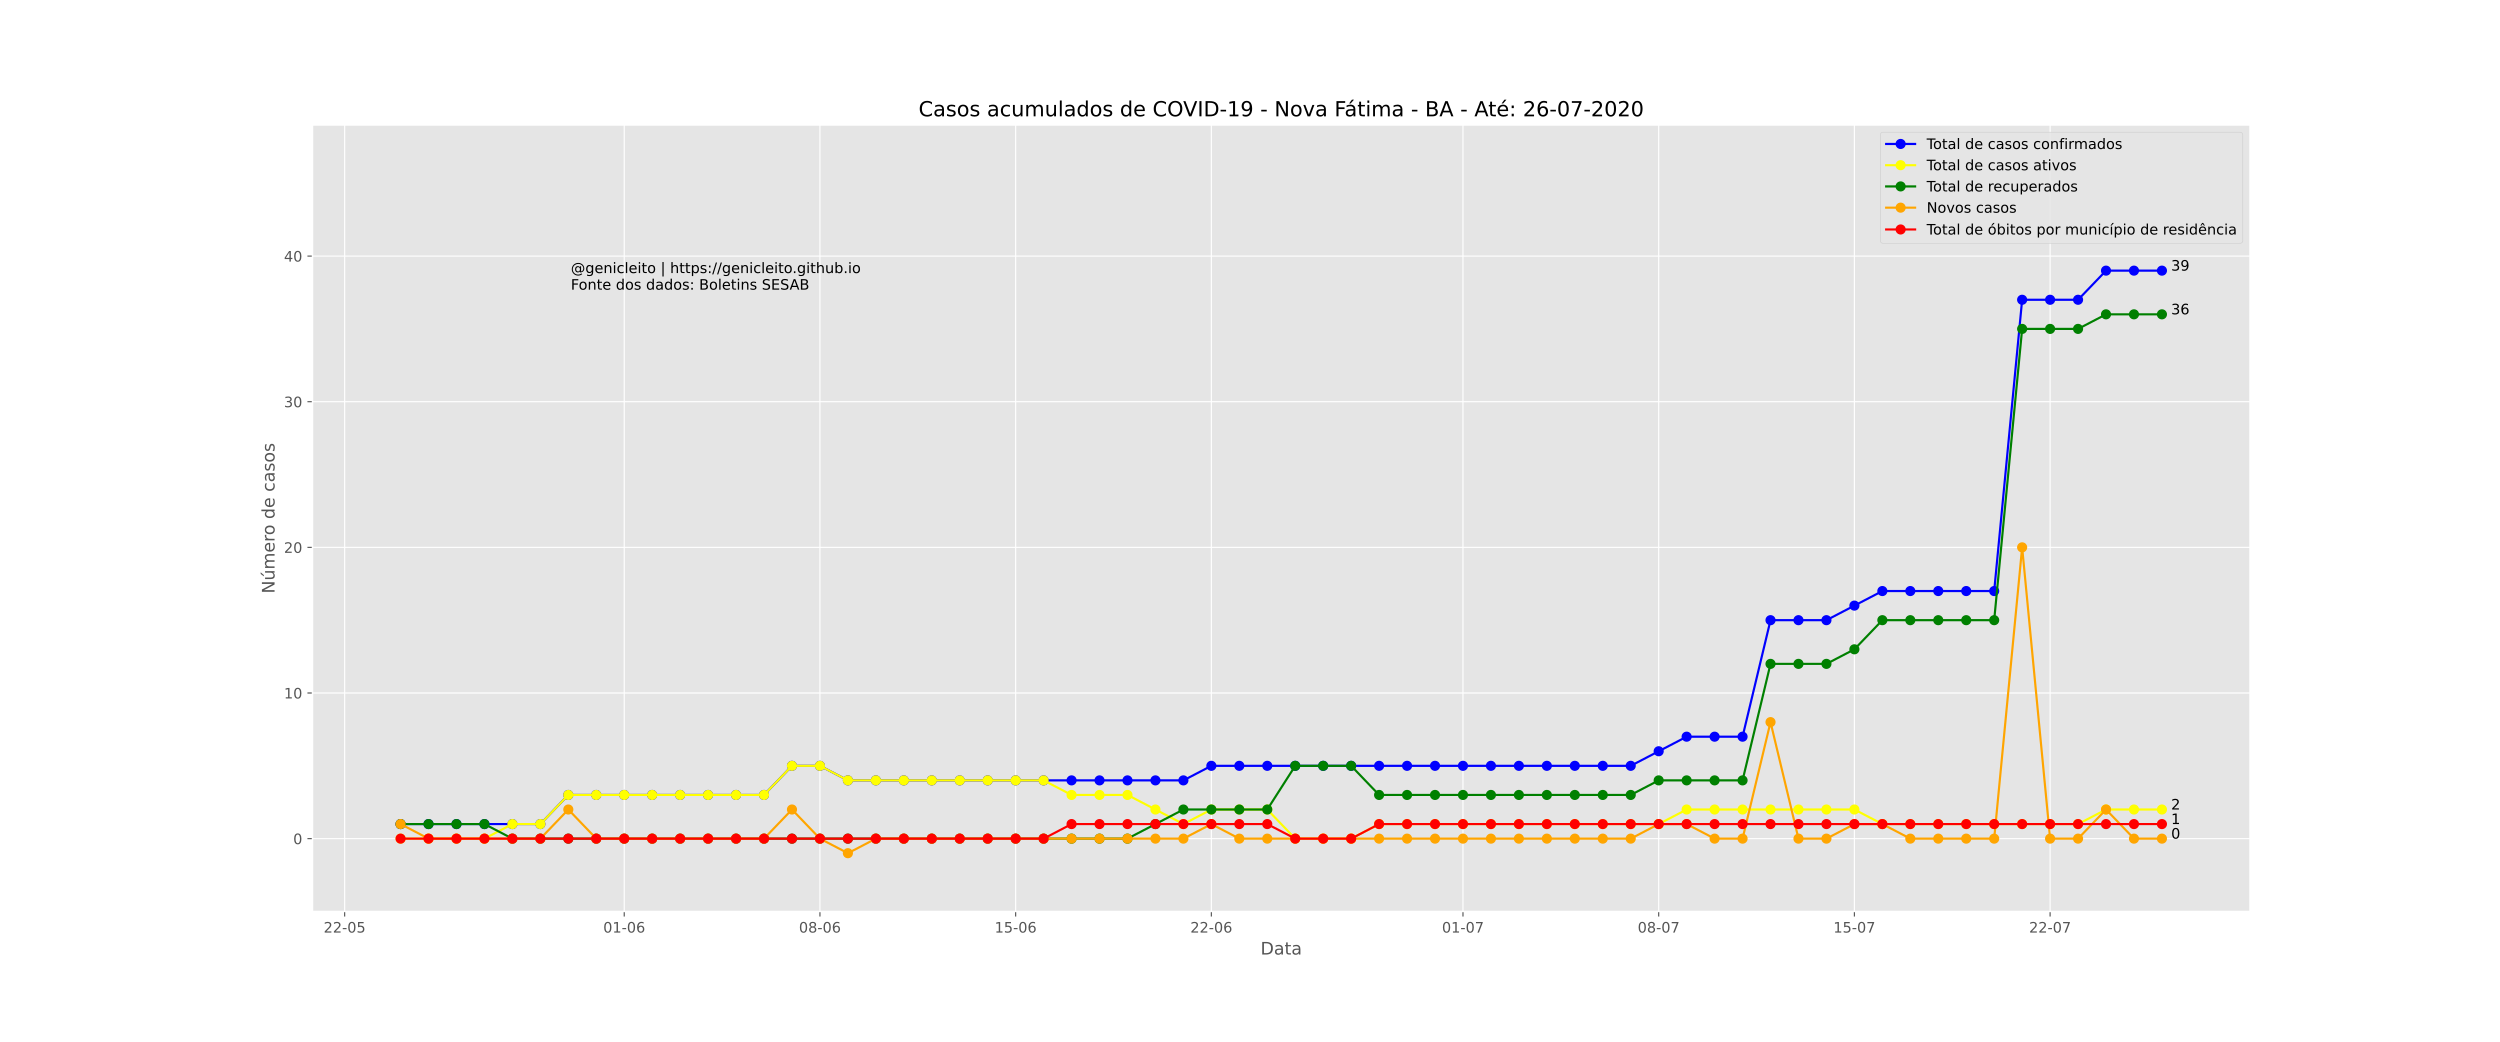 <?xml version="1.0" encoding="utf-8" standalone="no"?>
<!DOCTYPE svg PUBLIC "-//W3C//DTD SVG 1.1//EN"
  "http://www.w3.org/Graphics/SVG/1.1/DTD/svg11.dtd">
<!-- Created with matplotlib (https://matplotlib.org/) -->
<svg height="720pt" version="1.1" viewBox="0 0 1728 720" width="1728pt" xmlns="http://www.w3.org/2000/svg" xmlns:xlink="http://www.w3.org/1999/xlink">
 <defs>
  <style type="text/css">
*{stroke-linecap:butt;stroke-linejoin:round;}
  </style>
 </defs>
 <g id="figure_1">
  <g id="patch_1">
   <path d="M 0 720 
L 1728 720 
L 1728 0 
L 0 0 
z
" style="fill:#ffffff;"/>
  </g>
  <g id="axes_1">
   <g id="patch_2">
    <path d="M 216 630 
L 1555.2 630 
L 1555.2 86.4 
L 216 86.4 
z
" style="fill:#e5e5e5;"/>
   </g>
   <g id="matplotlib.axis_1">
    <g id="xtick_1">
     <g id="line2d_1">
      <path clip-path="url(#p611680ee54)" d="M 238.223 630 
L 238.223 86.4 
" style="fill:none;stroke:#ffffff;stroke-linecap:square;stroke-width:0.8;"/>
     </g>
     <g id="line2d_2">
      <defs>
       <path d="M 0 0 
L 0 3.5 
" id="m17c13a5086" style="stroke:#555555;stroke-width:0.8;"/>
      </defs>
      <g>
       <use style="fill:#555555;stroke:#555555;stroke-width:0.8;" x="238.223" xlink:href="#m17c13a5086" y="630"/>
      </g>
     </g>
     <g id="text_1">
      <!-- 22-05 -->
      <defs>
       <path d="M 19.188 8.297 
L 53.609 8.297 
L 53.609 0 
L 7.328 0 
L 7.328 8.297 
Q 12.938 14.109 22.625 23.891 
Q 32.328 33.688 34.812 36.531 
Q 39.547 41.844 41.422 45.531 
Q 43.312 49.219 43.312 52.781 
Q 43.312 58.594 39.234 62.25 
Q 35.156 65.922 28.609 65.922 
Q 23.969 65.922 18.812 64.312 
Q 13.672 62.703 7.812 59.422 
L 7.812 69.391 
Q 13.766 71.781 18.938 73 
Q 24.125 74.219 28.422 74.219 
Q 39.75 74.219 46.484 68.547 
Q 53.219 62.891 53.219 53.422 
Q 53.219 48.922 51.531 44.891 
Q 49.859 40.875 45.406 35.406 
Q 44.188 33.984 37.641 27.219 
Q 31.109 20.453 19.188 8.297 
z
" id="DejaVuSans-50"/>
       <path d="M 4.891 31.391 
L 31.203 31.391 
L 31.203 23.391 
L 4.891 23.391 
z
" id="DejaVuSans-45"/>
       <path d="M 31.781 66.406 
Q 24.172 66.406 20.328 58.906 
Q 16.5 51.422 16.5 36.375 
Q 16.5 21.391 20.328 13.891 
Q 24.172 6.391 31.781 6.391 
Q 39.453 6.391 43.281 13.891 
Q 47.125 21.391 47.125 36.375 
Q 47.125 51.422 43.281 58.906 
Q 39.453 66.406 31.781 66.406 
z
M 31.781 74.219 
Q 44.047 74.219 50.516 64.516 
Q 56.984 54.828 56.984 36.375 
Q 56.984 17.969 50.516 8.266 
Q 44.047 -1.422 31.781 -1.422 
Q 19.531 -1.422 13.062 8.266 
Q 6.594 17.969 6.594 36.375 
Q 6.594 54.828 13.062 64.516 
Q 19.531 74.219 31.781 74.219 
z
" id="DejaVuSans-48"/>
       <path d="M 10.797 72.906 
L 49.516 72.906 
L 49.516 64.594 
L 19.828 64.594 
L 19.828 46.734 
Q 21.969 47.469 24.109 47.828 
Q 26.266 48.188 28.422 48.188 
Q 40.625 48.188 47.75 41.5 
Q 54.891 34.812 54.891 23.391 
Q 54.891 11.625 47.562 5.094 
Q 40.234 -1.422 26.906 -1.422 
Q 22.312 -1.422 17.547 -0.641 
Q 12.797 0.141 7.719 1.703 
L 7.719 11.625 
Q 12.109 9.234 16.797 8.062 
Q 21.484 6.891 26.703 6.891 
Q 35.156 6.891 40.078 11.328 
Q 45.016 15.766 45.016 23.391 
Q 45.016 31 40.078 35.438 
Q 35.156 39.891 26.703 39.891 
Q 22.75 39.891 18.812 39.016 
Q 14.891 38.141 10.797 36.281 
z
" id="DejaVuSans-53"/>
      </defs>
      <g style="fill:#555555;" transform="translate(223.694 644.598)scale(0.1 -0.1)">
       <use xlink:href="#DejaVuSans-50"/>
       <use x="63.623" xlink:href="#DejaVuSans-50"/>
       <use x="127.246" xlink:href="#DejaVuSans-45"/>
       <use x="163.33" xlink:href="#DejaVuSans-48"/>
       <use x="226.953" xlink:href="#DejaVuSans-53"/>
      </g>
     </g>
    </g>
    <g id="xtick_2">
     <g id="line2d_3">
      <path clip-path="url(#p611680ee54)" d="M 431.47 630 
L 431.47 86.4 
" style="fill:none;stroke:#ffffff;stroke-linecap:square;stroke-width:0.8;"/>
     </g>
     <g id="line2d_4">
      <g>
       <use style="fill:#555555;stroke:#555555;stroke-width:0.8;" x="431.47" xlink:href="#m17c13a5086" y="630"/>
      </g>
     </g>
     <g id="text_2">
      <!-- 01-06 -->
      <defs>
       <path d="M 12.406 8.297 
L 28.516 8.297 
L 28.516 63.922 
L 10.984 60.406 
L 10.984 69.391 
L 28.422 72.906 
L 38.281 72.906 
L 38.281 8.297 
L 54.391 8.297 
L 54.391 0 
L 12.406 0 
z
" id="DejaVuSans-49"/>
       <path d="M 33.016 40.375 
Q 26.375 40.375 22.484 35.828 
Q 18.609 31.297 18.609 23.391 
Q 18.609 15.531 22.484 10.953 
Q 26.375 6.391 33.016 6.391 
Q 39.656 6.391 43.531 10.953 
Q 47.406 15.531 47.406 23.391 
Q 47.406 31.297 43.531 35.828 
Q 39.656 40.375 33.016 40.375 
z
M 52.594 71.297 
L 52.594 62.312 
Q 48.875 64.062 45.094 64.984 
Q 41.312 65.922 37.594 65.922 
Q 27.828 65.922 22.672 59.328 
Q 17.531 52.734 16.797 39.406 
Q 19.672 43.656 24.016 45.922 
Q 28.375 48.188 33.594 48.188 
Q 44.578 48.188 50.953 41.516 
Q 57.328 34.859 57.328 23.391 
Q 57.328 12.156 50.688 5.359 
Q 44.047 -1.422 33.016 -1.422 
Q 20.359 -1.422 13.672 8.266 
Q 6.984 17.969 6.984 36.375 
Q 6.984 53.656 15.188 63.938 
Q 23.391 74.219 37.203 74.219 
Q 40.922 74.219 44.703 73.484 
Q 48.484 72.75 52.594 71.297 
z
" id="DejaVuSans-54"/>
      </defs>
      <g style="fill:#555555;" transform="translate(416.941 644.598)scale(0.1 -0.1)">
       <use xlink:href="#DejaVuSans-48"/>
       <use x="63.623" xlink:href="#DejaVuSans-49"/>
       <use x="127.246" xlink:href="#DejaVuSans-45"/>
       <use x="163.33" xlink:href="#DejaVuSans-48"/>
       <use x="226.953" xlink:href="#DejaVuSans-54"/>
      </g>
     </g>
    </g>
    <g id="xtick_3">
     <g id="line2d_5">
      <path clip-path="url(#p611680ee54)" d="M 566.743 630 
L 566.743 86.4 
" style="fill:none;stroke:#ffffff;stroke-linecap:square;stroke-width:0.8;"/>
     </g>
     <g id="line2d_6">
      <g>
       <use style="fill:#555555;stroke:#555555;stroke-width:0.8;" x="566.743" xlink:href="#m17c13a5086" y="630"/>
      </g>
     </g>
     <g id="text_3">
      <!-- 08-06 -->
      <defs>
       <path d="M 31.781 34.625 
Q 24.75 34.625 20.719 30.859 
Q 16.703 27.094 16.703 20.516 
Q 16.703 13.922 20.719 10.156 
Q 24.75 6.391 31.781 6.391 
Q 38.812 6.391 42.859 10.172 
Q 46.922 13.969 46.922 20.516 
Q 46.922 27.094 42.891 30.859 
Q 38.875 34.625 31.781 34.625 
z
M 21.922 38.812 
Q 15.578 40.375 12.031 44.719 
Q 8.5 49.078 8.5 55.328 
Q 8.5 64.062 14.719 69.141 
Q 20.953 74.219 31.781 74.219 
Q 42.672 74.219 48.875 69.141 
Q 55.078 64.062 55.078 55.328 
Q 55.078 49.078 51.531 44.719 
Q 48 40.375 41.703 38.812 
Q 48.828 37.156 52.797 32.312 
Q 56.781 27.484 56.781 20.516 
Q 56.781 9.906 50.312 4.234 
Q 43.844 -1.422 31.781 -1.422 
Q 19.734 -1.422 13.25 4.234 
Q 6.781 9.906 6.781 20.516 
Q 6.781 27.484 10.781 32.312 
Q 14.797 37.156 21.922 38.812 
z
M 18.312 54.391 
Q 18.312 48.734 21.844 45.562 
Q 25.391 42.391 31.781 42.391 
Q 38.141 42.391 41.719 45.562 
Q 45.312 48.734 45.312 54.391 
Q 45.312 60.062 41.719 63.234 
Q 38.141 66.406 31.781 66.406 
Q 25.391 66.406 21.844 63.234 
Q 18.312 60.062 18.312 54.391 
z
" id="DejaVuSans-56"/>
      </defs>
      <g style="fill:#555555;" transform="translate(552.214 644.598)scale(0.1 -0.1)">
       <use xlink:href="#DejaVuSans-48"/>
       <use x="63.623" xlink:href="#DejaVuSans-56"/>
       <use x="127.246" xlink:href="#DejaVuSans-45"/>
       <use x="163.33" xlink:href="#DejaVuSans-48"/>
       <use x="226.953" xlink:href="#DejaVuSans-54"/>
      </g>
     </g>
    </g>
    <g id="xtick_4">
     <g id="line2d_7">
      <path clip-path="url(#p611680ee54)" d="M 702.016 630 
L 702.016 86.4 
" style="fill:none;stroke:#ffffff;stroke-linecap:square;stroke-width:0.8;"/>
     </g>
     <g id="line2d_8">
      <g>
       <use style="fill:#555555;stroke:#555555;stroke-width:0.8;" x="702.016" xlink:href="#m17c13a5086" y="630"/>
      </g>
     </g>
     <g id="text_4">
      <!-- 15-06 -->
      <g style="fill:#555555;" transform="translate(687.487 644.598)scale(0.1 -0.1)">
       <use xlink:href="#DejaVuSans-49"/>
       <use x="63.623" xlink:href="#DejaVuSans-53"/>
       <use x="127.246" xlink:href="#DejaVuSans-45"/>
       <use x="163.33" xlink:href="#DejaVuSans-48"/>
       <use x="226.953" xlink:href="#DejaVuSans-54"/>
      </g>
     </g>
    </g>
    <g id="xtick_5">
     <g id="line2d_9">
      <path clip-path="url(#p611680ee54)" d="M 837.288 630 
L 837.288 86.4 
" style="fill:none;stroke:#ffffff;stroke-linecap:square;stroke-width:0.8;"/>
     </g>
     <g id="line2d_10">
      <g>
       <use style="fill:#555555;stroke:#555555;stroke-width:0.8;" x="837.288" xlink:href="#m17c13a5086" y="630"/>
      </g>
     </g>
     <g id="text_5">
      <!-- 22-06 -->
      <g style="fill:#555555;" transform="translate(822.759 644.598)scale(0.1 -0.1)">
       <use xlink:href="#DejaVuSans-50"/>
       <use x="63.623" xlink:href="#DejaVuSans-50"/>
       <use x="127.246" xlink:href="#DejaVuSans-45"/>
       <use x="163.33" xlink:href="#DejaVuSans-48"/>
       <use x="226.953" xlink:href="#DejaVuSans-54"/>
      </g>
     </g>
    </g>
    <g id="xtick_6">
     <g id="line2d_11">
      <path clip-path="url(#p611680ee54)" d="M 1011.21 630 
L 1011.21 86.4 
" style="fill:none;stroke:#ffffff;stroke-linecap:square;stroke-width:0.8;"/>
     </g>
     <g id="line2d_12">
      <g>
       <use style="fill:#555555;stroke:#555555;stroke-width:0.8;" x="1011.21" xlink:href="#m17c13a5086" y="630"/>
      </g>
     </g>
     <g id="text_6">
      <!-- 01-07 -->
      <defs>
       <path d="M 8.203 72.906 
L 55.078 72.906 
L 55.078 68.703 
L 28.609 0 
L 18.312 0 
L 43.219 64.594 
L 8.203 64.594 
z
" id="DejaVuSans-55"/>
      </defs>
      <g style="fill:#555555;" transform="translate(996.681 644.598)scale(0.1 -0.1)">
       <use xlink:href="#DejaVuSans-48"/>
       <use x="63.623" xlink:href="#DejaVuSans-49"/>
       <use x="127.246" xlink:href="#DejaVuSans-45"/>
       <use x="163.33" xlink:href="#DejaVuSans-48"/>
       <use x="226.953" xlink:href="#DejaVuSans-55"/>
      </g>
     </g>
    </g>
    <g id="xtick_7">
     <g id="line2d_13">
      <path clip-path="url(#p611680ee54)" d="M 1146.483 630 
L 1146.483 86.4 
" style="fill:none;stroke:#ffffff;stroke-linecap:square;stroke-width:0.8;"/>
     </g>
     <g id="line2d_14">
      <g>
       <use style="fill:#555555;stroke:#555555;stroke-width:0.8;" x="1146.483" xlink:href="#m17c13a5086" y="630"/>
      </g>
     </g>
     <g id="text_7">
      <!-- 08-07 -->
      <g style="fill:#555555;" transform="translate(1131.954 644.598)scale(0.1 -0.1)">
       <use xlink:href="#DejaVuSans-48"/>
       <use x="63.623" xlink:href="#DejaVuSans-56"/>
       <use x="127.246" xlink:href="#DejaVuSans-45"/>
       <use x="163.33" xlink:href="#DejaVuSans-48"/>
       <use x="226.953" xlink:href="#DejaVuSans-55"/>
      </g>
     </g>
    </g>
    <g id="xtick_8">
     <g id="line2d_15">
      <path clip-path="url(#p611680ee54)" d="M 1281.756 630 
L 1281.756 86.4 
" style="fill:none;stroke:#ffffff;stroke-linecap:square;stroke-width:0.8;"/>
     </g>
     <g id="line2d_16">
      <g>
       <use style="fill:#555555;stroke:#555555;stroke-width:0.8;" x="1281.756" xlink:href="#m17c13a5086" y="630"/>
      </g>
     </g>
     <g id="text_8">
      <!-- 15-07 -->
      <g style="fill:#555555;" transform="translate(1267.227 644.598)scale(0.1 -0.1)">
       <use xlink:href="#DejaVuSans-49"/>
       <use x="63.623" xlink:href="#DejaVuSans-53"/>
       <use x="127.246" xlink:href="#DejaVuSans-45"/>
       <use x="163.33" xlink:href="#DejaVuSans-48"/>
       <use x="226.953" xlink:href="#DejaVuSans-55"/>
      </g>
     </g>
    </g>
    <g id="xtick_9">
     <g id="line2d_17">
      <path clip-path="url(#p611680ee54)" d="M 1417.029 630 
L 1417.029 86.4 
" style="fill:none;stroke:#ffffff;stroke-linecap:square;stroke-width:0.8;"/>
     </g>
     <g id="line2d_18">
      <g>
       <use style="fill:#555555;stroke:#555555;stroke-width:0.8;" x="1417.029" xlink:href="#m17c13a5086" y="630"/>
      </g>
     </g>
     <g id="text_9">
      <!-- 22-07 -->
      <g style="fill:#555555;" transform="translate(1402.5 644.598)scale(0.1 -0.1)">
       <use xlink:href="#DejaVuSans-50"/>
       <use x="63.623" xlink:href="#DejaVuSans-50"/>
       <use x="127.246" xlink:href="#DejaVuSans-45"/>
       <use x="163.33" xlink:href="#DejaVuSans-48"/>
       <use x="226.953" xlink:href="#DejaVuSans-55"/>
      </g>
     </g>
    </g>
    <g id="text_10">
     <!-- Data -->
     <defs>
      <path d="M 19.672 64.797 
L 19.672 8.109 
L 31.594 8.109 
Q 46.688 8.109 53.688 14.938 
Q 60.688 21.781 60.688 36.531 
Q 60.688 51.172 53.688 57.984 
Q 46.688 64.797 31.594 64.797 
z
M 9.812 72.906 
L 30.078 72.906 
Q 51.266 72.906 61.172 64.094 
Q 71.094 55.281 71.094 36.531 
Q 71.094 17.672 61.125 8.828 
Q 51.172 0 30.078 0 
L 9.812 0 
z
" id="DejaVuSans-68"/>
      <path d="M 34.281 27.484 
Q 23.391 27.484 19.188 25 
Q 14.984 22.516 14.984 16.5 
Q 14.984 11.719 18.141 8.906 
Q 21.297 6.109 26.703 6.109 
Q 34.188 6.109 38.703 11.406 
Q 43.219 16.703 43.219 25.484 
L 43.219 27.484 
z
M 52.203 31.203 
L 52.203 0 
L 43.219 0 
L 43.219 8.297 
Q 40.141 3.328 35.547 0.953 
Q 30.953 -1.422 24.312 -1.422 
Q 15.922 -1.422 10.953 3.297 
Q 6 8.016 6 15.922 
Q 6 25.141 12.172 29.828 
Q 18.359 34.516 30.609 34.516 
L 43.219 34.516 
L 43.219 35.406 
Q 43.219 41.609 39.141 45 
Q 35.062 48.391 27.688 48.391 
Q 23 48.391 18.547 47.266 
Q 14.109 46.141 10.016 43.891 
L 10.016 52.203 
Q 14.938 54.109 19.578 55.047 
Q 24.219 56 28.609 56 
Q 40.484 56 46.344 49.844 
Q 52.203 43.703 52.203 31.203 
z
" id="DejaVuSans-97"/>
      <path d="M 18.312 70.219 
L 18.312 54.688 
L 36.812 54.688 
L 36.812 47.703 
L 18.312 47.703 
L 18.312 18.016 
Q 18.312 11.328 20.141 9.422 
Q 21.969 7.516 27.594 7.516 
L 36.812 7.516 
L 36.812 0 
L 27.594 0 
Q 17.188 0 13.234 3.875 
Q 9.281 7.766 9.281 18.016 
L 9.281 47.703 
L 2.688 47.703 
L 2.688 54.688 
L 9.281 54.688 
L 9.281 70.219 
z
" id="DejaVuSans-116"/>
     </defs>
     <g style="fill:#555555;" transform="translate(871.274 659.796)scale(0.12 -0.12)">
      <use xlink:href="#DejaVuSans-68"/>
      <use x="77.002" xlink:href="#DejaVuSans-97"/>
      <use x="138.281" xlink:href="#DejaVuSans-116"/>
      <use x="177.49" xlink:href="#DejaVuSans-97"/>
     </g>
    </g>
   </g>
   <g id="matplotlib.axis_2">
    <g id="ytick_1">
     <g id="line2d_19">
      <path clip-path="url(#p611680ee54)" d="M 216 579.667 
L 1555.2 579.667 
" style="fill:none;stroke:#ffffff;stroke-linecap:square;stroke-width:0.8;"/>
     </g>
     <g id="line2d_20">
      <defs>
       <path d="M 0 0 
L -3.5 0 
" id="me079e45135" style="stroke:#555555;stroke-width:0.8;"/>
      </defs>
      <g>
       <use style="fill:#555555;stroke:#555555;stroke-width:0.8;" x="216" xlink:href="#me079e45135" y="579.667"/>
      </g>
     </g>
     <g id="text_11">
      <!-- 0 -->
      <g style="fill:#555555;" transform="translate(202.637 583.466)scale(0.1 -0.1)">
       <use xlink:href="#DejaVuSans-48"/>
      </g>
     </g>
    </g>
    <g id="ytick_2">
     <g id="line2d_21">
      <path clip-path="url(#p611680ee54)" d="M 216 479 
L 1555.2 479 
" style="fill:none;stroke:#ffffff;stroke-linecap:square;stroke-width:0.8;"/>
     </g>
     <g id="line2d_22">
      <g>
       <use style="fill:#555555;stroke:#555555;stroke-width:0.8;" x="216" xlink:href="#me079e45135" y="479"/>
      </g>
     </g>
     <g id="text_12">
      <!-- 10 -->
      <g style="fill:#555555;" transform="translate(196.275 482.799)scale(0.1 -0.1)">
       <use xlink:href="#DejaVuSans-49"/>
       <use x="63.623" xlink:href="#DejaVuSans-48"/>
      </g>
     </g>
    </g>
    <g id="ytick_3">
     <g id="line2d_23">
      <path clip-path="url(#p611680ee54)" d="M 216 378.333 
L 1555.2 378.333 
" style="fill:none;stroke:#ffffff;stroke-linecap:square;stroke-width:0.8;"/>
     </g>
     <g id="line2d_24">
      <g>
       <use style="fill:#555555;stroke:#555555;stroke-width:0.8;" x="216" xlink:href="#me079e45135" y="378.333"/>
      </g>
     </g>
     <g id="text_13">
      <!-- 20 -->
      <g style="fill:#555555;" transform="translate(196.275 382.133)scale(0.1 -0.1)">
       <use xlink:href="#DejaVuSans-50"/>
       <use x="63.623" xlink:href="#DejaVuSans-48"/>
      </g>
     </g>
    </g>
    <g id="ytick_4">
     <g id="line2d_25">
      <path clip-path="url(#p611680ee54)" d="M 216 277.667 
L 1555.2 277.667 
" style="fill:none;stroke:#ffffff;stroke-linecap:square;stroke-width:0.8;"/>
     </g>
     <g id="line2d_26">
      <g>
       <use style="fill:#555555;stroke:#555555;stroke-width:0.8;" x="216" xlink:href="#me079e45135" y="277.667"/>
      </g>
     </g>
     <g id="text_14">
      <!-- 30 -->
      <defs>
       <path d="M 40.578 39.312 
Q 47.656 37.797 51.625 33 
Q 55.609 28.219 55.609 21.188 
Q 55.609 10.406 48.188 4.484 
Q 40.766 -1.422 27.094 -1.422 
Q 22.516 -1.422 17.656 -0.516 
Q 12.797 0.391 7.625 2.203 
L 7.625 11.719 
Q 11.719 9.328 16.594 8.109 
Q 21.484 6.891 26.812 6.891 
Q 36.078 6.891 40.938 10.547 
Q 45.797 14.203 45.797 21.188 
Q 45.797 27.641 41.281 31.266 
Q 36.766 34.906 28.719 34.906 
L 20.219 34.906 
L 20.219 43.016 
L 29.109 43.016 
Q 36.375 43.016 40.234 45.922 
Q 44.094 48.828 44.094 54.297 
Q 44.094 59.906 40.109 62.906 
Q 36.141 65.922 28.719 65.922 
Q 24.656 65.922 20.016 65.031 
Q 15.375 64.156 9.812 62.312 
L 9.812 71.094 
Q 15.438 72.656 20.344 73.438 
Q 25.25 74.219 29.594 74.219 
Q 40.828 74.219 47.359 69.109 
Q 53.906 64.016 53.906 55.328 
Q 53.906 49.266 50.438 45.094 
Q 46.969 40.922 40.578 39.312 
z
" id="DejaVuSans-51"/>
      </defs>
      <g style="fill:#555555;" transform="translate(196.275 281.466)scale(0.1 -0.1)">
       <use xlink:href="#DejaVuSans-51"/>
       <use x="63.623" xlink:href="#DejaVuSans-48"/>
      </g>
     </g>
    </g>
    <g id="ytick_5">
     <g id="line2d_27">
      <path clip-path="url(#p611680ee54)" d="M 216 177 
L 1555.2 177 
" style="fill:none;stroke:#ffffff;stroke-linecap:square;stroke-width:0.8;"/>
     </g>
     <g id="line2d_28">
      <g>
       <use style="fill:#555555;stroke:#555555;stroke-width:0.8;" x="216" xlink:href="#me079e45135" y="177"/>
      </g>
     </g>
     <g id="text_15">
      <!-- 40 -->
      <defs>
       <path d="M 37.797 64.312 
L 12.891 25.391 
L 37.797 25.391 
z
M 35.203 72.906 
L 47.609 72.906 
L 47.609 25.391 
L 58.016 25.391 
L 58.016 17.188 
L 47.609 17.188 
L 47.609 0 
L 37.797 0 
L 37.797 17.188 
L 4.891 17.188 
L 4.891 26.703 
z
" id="DejaVuSans-52"/>
      </defs>
      <g style="fill:#555555;" transform="translate(196.275 180.799)scale(0.1 -0.1)">
       <use xlink:href="#DejaVuSans-52"/>
       <use x="63.623" xlink:href="#DejaVuSans-48"/>
      </g>
     </g>
    </g>
    <g id="text_16">
     <!-- Número de casos -->
     <defs>
      <path d="M 9.812 72.906 
L 23.094 72.906 
L 55.422 11.922 
L 55.422 72.906 
L 64.984 72.906 
L 64.984 0 
L 51.703 0 
L 19.391 60.984 
L 19.391 0 
L 9.812 0 
z
" id="DejaVuSans-78"/>
      <path d="M 8.5 21.578 
L 8.5 54.688 
L 17.484 54.688 
L 17.484 21.922 
Q 17.484 14.156 20.5 10.266 
Q 23.531 6.391 29.594 6.391 
Q 36.859 6.391 41.078 11.031 
Q 45.312 15.672 45.312 23.688 
L 45.312 54.688 
L 54.297 54.688 
L 54.297 0 
L 45.312 0 
L 45.312 8.406 
Q 42.047 3.422 37.719 1 
Q 33.406 -1.422 27.688 -1.422 
Q 18.266 -1.422 13.375 4.438 
Q 8.5 10.297 8.5 21.578 
z
M 31.109 56 
z
M 37.781 79.984 
L 47.5 79.984 
L 31.594 61.625 
L 24.109 61.625 
z
" id="DejaVuSans-250"/>
      <path d="M 52 44.188 
Q 55.375 50.25 60.062 53.125 
Q 64.75 56 71.094 56 
Q 79.641 56 84.281 50.016 
Q 88.922 44.047 88.922 33.016 
L 88.922 0 
L 79.891 0 
L 79.891 32.719 
Q 79.891 40.578 77.094 44.375 
Q 74.312 48.188 68.609 48.188 
Q 61.625 48.188 57.562 43.547 
Q 53.516 38.922 53.516 30.906 
L 53.516 0 
L 44.484 0 
L 44.484 32.719 
Q 44.484 40.625 41.703 44.406 
Q 38.922 48.188 33.109 48.188 
Q 26.219 48.188 22.156 43.531 
Q 18.109 38.875 18.109 30.906 
L 18.109 0 
L 9.078 0 
L 9.078 54.688 
L 18.109 54.688 
L 18.109 46.188 
Q 21.188 51.219 25.484 53.609 
Q 29.781 56 35.688 56 
Q 41.656 56 45.828 52.969 
Q 50 49.953 52 44.188 
z
" id="DejaVuSans-109"/>
      <path d="M 56.203 29.594 
L 56.203 25.203 
L 14.891 25.203 
Q 15.484 15.922 20.484 11.062 
Q 25.484 6.203 34.422 6.203 
Q 39.594 6.203 44.453 7.469 
Q 49.312 8.734 54.109 11.281 
L 54.109 2.781 
Q 49.266 0.734 44.188 -0.344 
Q 39.109 -1.422 33.891 -1.422 
Q 20.797 -1.422 13.156 6.188 
Q 5.516 13.812 5.516 26.812 
Q 5.516 40.234 12.766 48.109 
Q 20.016 56 32.328 56 
Q 43.359 56 49.781 48.891 
Q 56.203 41.797 56.203 29.594 
z
M 47.219 32.234 
Q 47.125 39.594 43.094 43.984 
Q 39.062 48.391 32.422 48.391 
Q 24.906 48.391 20.391 44.141 
Q 15.875 39.891 15.188 32.172 
z
" id="DejaVuSans-101"/>
      <path d="M 41.109 46.297 
Q 39.594 47.172 37.812 47.578 
Q 36.031 48 33.891 48 
Q 26.266 48 22.188 43.047 
Q 18.109 38.094 18.109 28.812 
L 18.109 0 
L 9.078 0 
L 9.078 54.688 
L 18.109 54.688 
L 18.109 46.188 
Q 20.953 51.172 25.484 53.578 
Q 30.031 56 36.531 56 
Q 37.453 56 38.578 55.875 
Q 39.703 55.766 41.062 55.516 
z
" id="DejaVuSans-114"/>
      <path d="M 30.609 48.391 
Q 23.391 48.391 19.188 42.75 
Q 14.984 37.109 14.984 27.297 
Q 14.984 17.484 19.156 11.844 
Q 23.344 6.203 30.609 6.203 
Q 37.797 6.203 41.984 11.859 
Q 46.188 17.531 46.188 27.297 
Q 46.188 37.016 41.984 42.703 
Q 37.797 48.391 30.609 48.391 
z
M 30.609 56 
Q 42.328 56 49.016 48.375 
Q 55.719 40.766 55.719 27.297 
Q 55.719 13.875 49.016 6.219 
Q 42.328 -1.422 30.609 -1.422 
Q 18.844 -1.422 12.172 6.219 
Q 5.516 13.875 5.516 27.297 
Q 5.516 40.766 12.172 48.375 
Q 18.844 56 30.609 56 
z
" id="DejaVuSans-111"/>
      <path id="DejaVuSans-32"/>
      <path d="M 45.406 46.391 
L 45.406 75.984 
L 54.391 75.984 
L 54.391 0 
L 45.406 0 
L 45.406 8.203 
Q 42.578 3.328 38.25 0.953 
Q 33.938 -1.422 27.875 -1.422 
Q 17.969 -1.422 11.734 6.484 
Q 5.516 14.406 5.516 27.297 
Q 5.516 40.188 11.734 48.094 
Q 17.969 56 27.875 56 
Q 33.938 56 38.25 53.625 
Q 42.578 51.266 45.406 46.391 
z
M 14.797 27.297 
Q 14.797 17.391 18.875 11.75 
Q 22.953 6.109 30.078 6.109 
Q 37.203 6.109 41.297 11.75 
Q 45.406 17.391 45.406 27.297 
Q 45.406 37.203 41.297 42.844 
Q 37.203 48.484 30.078 48.484 
Q 22.953 48.484 18.875 42.844 
Q 14.797 37.203 14.797 27.297 
z
" id="DejaVuSans-100"/>
      <path d="M 48.781 52.594 
L 48.781 44.188 
Q 44.969 46.297 41.141 47.344 
Q 37.312 48.391 33.406 48.391 
Q 24.656 48.391 19.812 42.844 
Q 14.984 37.312 14.984 27.297 
Q 14.984 17.281 19.812 11.734 
Q 24.656 6.203 33.406 6.203 
Q 37.312 6.203 41.141 7.25 
Q 44.969 8.297 48.781 10.406 
L 48.781 2.094 
Q 45.016 0.344 40.984 -0.531 
Q 36.969 -1.422 32.422 -1.422 
Q 20.062 -1.422 12.781 6.344 
Q 5.516 14.109 5.516 27.297 
Q 5.516 40.672 12.859 48.328 
Q 20.219 56 33.016 56 
Q 37.156 56 41.109 55.141 
Q 45.062 54.297 48.781 52.594 
z
" id="DejaVuSans-99"/>
      <path d="M 44.281 53.078 
L 44.281 44.578 
Q 40.484 46.531 36.375 47.5 
Q 32.281 48.484 27.875 48.484 
Q 21.188 48.484 17.844 46.438 
Q 14.5 44.391 14.5 40.281 
Q 14.5 37.156 16.891 35.375 
Q 19.281 33.594 26.516 31.984 
L 29.594 31.297 
Q 39.156 29.25 43.188 25.516 
Q 47.219 21.781 47.219 15.094 
Q 47.219 7.469 41.188 3.016 
Q 35.156 -1.422 24.609 -1.422 
Q 20.219 -1.422 15.453 -0.562 
Q 10.688 0.297 5.422 2 
L 5.422 11.281 
Q 10.406 8.688 15.234 7.391 
Q 20.062 6.109 24.812 6.109 
Q 31.156 6.109 34.562 8.281 
Q 37.984 10.453 37.984 14.406 
Q 37.984 18.062 35.516 20.016 
Q 33.062 21.969 24.703 23.781 
L 21.578 24.516 
Q 13.234 26.266 9.516 29.906 
Q 5.812 33.547 5.812 39.891 
Q 5.812 47.609 11.281 51.797 
Q 16.75 56 26.812 56 
Q 31.781 56 36.172 55.266 
Q 40.578 54.547 44.281 53.078 
z
" id="DejaVuSans-115"/>
     </defs>
     <g style="fill:#555555;" transform="translate(189.779 410.243)rotate(-90)scale(0.12 -0.12)">
      <use xlink:href="#DejaVuSans-78"/>
      <use x="74.805" xlink:href="#DejaVuSans-250"/>
      <use x="138.184" xlink:href="#DejaVuSans-109"/>
      <use x="235.596" xlink:href="#DejaVuSans-101"/>
      <use x="297.119" xlink:href="#DejaVuSans-114"/>
      <use x="335.982" xlink:href="#DejaVuSans-111"/>
      <use x="397.164" xlink:href="#DejaVuSans-32"/>
      <use x="428.951" xlink:href="#DejaVuSans-100"/>
      <use x="492.428" xlink:href="#DejaVuSans-101"/>
      <use x="553.951" xlink:href="#DejaVuSans-32"/>
      <use x="585.738" xlink:href="#DejaVuSans-99"/>
      <use x="640.719" xlink:href="#DejaVuSans-97"/>
      <use x="701.998" xlink:href="#DejaVuSans-115"/>
      <use x="754.098" xlink:href="#DejaVuSans-111"/>
      <use x="815.279" xlink:href="#DejaVuSans-115"/>
     </g>
    </g>
   </g>
   <g id="line2d_29">
    <path clip-path="url(#p611680ee54)" d="M 276.873 569.6 
L 296.197 569.6 
L 315.522 569.6 
L 334.847 569.6 
L 354.171 569.6 
L 373.496 569.6 
L 392.821 549.467 
L 412.145 549.467 
L 431.47 549.467 
L 450.795 549.467 
L 470.119 549.467 
L 489.444 549.467 
L 508.769 549.467 
L 528.094 549.467 
L 547.418 529.333 
L 566.743 529.333 
L 586.068 539.4 
L 605.392 539.4 
L 624.717 539.4 
L 644.042 539.4 
L 663.366 539.4 
L 682.691 539.4 
L 702.016 539.4 
L 721.34 539.4 
L 740.665 539.4 
L 759.99 539.4 
L 779.314 539.4 
L 798.639 539.4 
L 817.964 539.4 
L 837.288 529.333 
L 856.613 529.333 
L 875.938 529.333 
L 895.262 529.333 
L 914.587 529.333 
L 933.912 529.333 
L 953.236 529.333 
L 972.561 529.333 
L 991.886 529.333 
L 1011.21 529.333 
L 1030.535 529.333 
L 1049.86 529.333 
L 1069.184 529.333 
L 1088.509 529.333 
L 1107.834 529.333 
L 1127.158 529.333 
L 1146.483 519.267 
L 1165.808 509.2 
L 1185.132 509.2 
L 1204.457 509.2 
L 1223.782 428.667 
L 1243.106 428.667 
L 1262.431 428.667 
L 1281.756 418.6 
L 1301.081 408.533 
L 1320.405 408.533 
L 1339.73 408.533 
L 1359.055 408.533 
L 1378.379 408.533 
L 1397.704 207.2 
L 1417.029 207.2 
L 1436.353 207.2 
L 1455.678 187.067 
L 1475.003 187.067 
L 1494.327 187.067 
" style="fill:none;stroke:#0000ff;stroke-linecap:square;stroke-width:1.5;"/>
    <defs>
     <path d="M 0 3 
C 0.796 3 1.559 2.684 2.121 2.121 
C 2.684 1.559 3 0.796 3 0 
C 3 -0.796 2.684 -1.559 2.121 -2.121 
C 1.559 -2.684 0.796 -3 0 -3 
C -0.796 -3 -1.559 -2.684 -2.121 -2.121 
C -2.684 -1.559 -3 -0.796 -3 0 
C -3 0.796 -2.684 1.559 -2.121 2.121 
C -1.559 2.684 -0.796 3 0 3 
z
" id="m049471780a" style="stroke:#0000ff;"/>
    </defs>
    <g clip-path="url(#p611680ee54)">
     <use style="fill:#0000ff;stroke:#0000ff;" x="276.873" xlink:href="#m049471780a" y="569.6"/>
     <use style="fill:#0000ff;stroke:#0000ff;" x="296.197" xlink:href="#m049471780a" y="569.6"/>
     <use style="fill:#0000ff;stroke:#0000ff;" x="315.522" xlink:href="#m049471780a" y="569.6"/>
     <use style="fill:#0000ff;stroke:#0000ff;" x="334.847" xlink:href="#m049471780a" y="569.6"/>
     <use style="fill:#0000ff;stroke:#0000ff;" x="354.171" xlink:href="#m049471780a" y="569.6"/>
     <use style="fill:#0000ff;stroke:#0000ff;" x="373.496" xlink:href="#m049471780a" y="569.6"/>
     <use style="fill:#0000ff;stroke:#0000ff;" x="392.821" xlink:href="#m049471780a" y="549.467"/>
     <use style="fill:#0000ff;stroke:#0000ff;" x="412.145" xlink:href="#m049471780a" y="549.467"/>
     <use style="fill:#0000ff;stroke:#0000ff;" x="431.47" xlink:href="#m049471780a" y="549.467"/>
     <use style="fill:#0000ff;stroke:#0000ff;" x="450.795" xlink:href="#m049471780a" y="549.467"/>
     <use style="fill:#0000ff;stroke:#0000ff;" x="470.119" xlink:href="#m049471780a" y="549.467"/>
     <use style="fill:#0000ff;stroke:#0000ff;" x="489.444" xlink:href="#m049471780a" y="549.467"/>
     <use style="fill:#0000ff;stroke:#0000ff;" x="508.769" xlink:href="#m049471780a" y="549.467"/>
     <use style="fill:#0000ff;stroke:#0000ff;" x="528.094" xlink:href="#m049471780a" y="549.467"/>
     <use style="fill:#0000ff;stroke:#0000ff;" x="547.418" xlink:href="#m049471780a" y="529.333"/>
     <use style="fill:#0000ff;stroke:#0000ff;" x="566.743" xlink:href="#m049471780a" y="529.333"/>
     <use style="fill:#0000ff;stroke:#0000ff;" x="586.068" xlink:href="#m049471780a" y="539.4"/>
     <use style="fill:#0000ff;stroke:#0000ff;" x="605.392" xlink:href="#m049471780a" y="539.4"/>
     <use style="fill:#0000ff;stroke:#0000ff;" x="624.717" xlink:href="#m049471780a" y="539.4"/>
     <use style="fill:#0000ff;stroke:#0000ff;" x="644.042" xlink:href="#m049471780a" y="539.4"/>
     <use style="fill:#0000ff;stroke:#0000ff;" x="663.366" xlink:href="#m049471780a" y="539.4"/>
     <use style="fill:#0000ff;stroke:#0000ff;" x="682.691" xlink:href="#m049471780a" y="539.4"/>
     <use style="fill:#0000ff;stroke:#0000ff;" x="702.016" xlink:href="#m049471780a" y="539.4"/>
     <use style="fill:#0000ff;stroke:#0000ff;" x="721.34" xlink:href="#m049471780a" y="539.4"/>
     <use style="fill:#0000ff;stroke:#0000ff;" x="740.665" xlink:href="#m049471780a" y="539.4"/>
     <use style="fill:#0000ff;stroke:#0000ff;" x="759.99" xlink:href="#m049471780a" y="539.4"/>
     <use style="fill:#0000ff;stroke:#0000ff;" x="779.314" xlink:href="#m049471780a" y="539.4"/>
     <use style="fill:#0000ff;stroke:#0000ff;" x="798.639" xlink:href="#m049471780a" y="539.4"/>
     <use style="fill:#0000ff;stroke:#0000ff;" x="817.964" xlink:href="#m049471780a" y="539.4"/>
     <use style="fill:#0000ff;stroke:#0000ff;" x="837.288" xlink:href="#m049471780a" y="529.333"/>
     <use style="fill:#0000ff;stroke:#0000ff;" x="856.613" xlink:href="#m049471780a" y="529.333"/>
     <use style="fill:#0000ff;stroke:#0000ff;" x="875.938" xlink:href="#m049471780a" y="529.333"/>
     <use style="fill:#0000ff;stroke:#0000ff;" x="895.262" xlink:href="#m049471780a" y="529.333"/>
     <use style="fill:#0000ff;stroke:#0000ff;" x="914.587" xlink:href="#m049471780a" y="529.333"/>
     <use style="fill:#0000ff;stroke:#0000ff;" x="933.912" xlink:href="#m049471780a" y="529.333"/>
     <use style="fill:#0000ff;stroke:#0000ff;" x="953.236" xlink:href="#m049471780a" y="529.333"/>
     <use style="fill:#0000ff;stroke:#0000ff;" x="972.561" xlink:href="#m049471780a" y="529.333"/>
     <use style="fill:#0000ff;stroke:#0000ff;" x="991.886" xlink:href="#m049471780a" y="529.333"/>
     <use style="fill:#0000ff;stroke:#0000ff;" x="1011.21" xlink:href="#m049471780a" y="529.333"/>
     <use style="fill:#0000ff;stroke:#0000ff;" x="1030.535" xlink:href="#m049471780a" y="529.333"/>
     <use style="fill:#0000ff;stroke:#0000ff;" x="1049.86" xlink:href="#m049471780a" y="529.333"/>
     <use style="fill:#0000ff;stroke:#0000ff;" x="1069.184" xlink:href="#m049471780a" y="529.333"/>
     <use style="fill:#0000ff;stroke:#0000ff;" x="1088.509" xlink:href="#m049471780a" y="529.333"/>
     <use style="fill:#0000ff;stroke:#0000ff;" x="1107.834" xlink:href="#m049471780a" y="529.333"/>
     <use style="fill:#0000ff;stroke:#0000ff;" x="1127.158" xlink:href="#m049471780a" y="529.333"/>
     <use style="fill:#0000ff;stroke:#0000ff;" x="1146.483" xlink:href="#m049471780a" y="519.267"/>
     <use style="fill:#0000ff;stroke:#0000ff;" x="1165.808" xlink:href="#m049471780a" y="509.2"/>
     <use style="fill:#0000ff;stroke:#0000ff;" x="1185.132" xlink:href="#m049471780a" y="509.2"/>
     <use style="fill:#0000ff;stroke:#0000ff;" x="1204.457" xlink:href="#m049471780a" y="509.2"/>
     <use style="fill:#0000ff;stroke:#0000ff;" x="1223.782" xlink:href="#m049471780a" y="428.667"/>
     <use style="fill:#0000ff;stroke:#0000ff;" x="1243.106" xlink:href="#m049471780a" y="428.667"/>
     <use style="fill:#0000ff;stroke:#0000ff;" x="1262.431" xlink:href="#m049471780a" y="428.667"/>
     <use style="fill:#0000ff;stroke:#0000ff;" x="1281.756" xlink:href="#m049471780a" y="418.6"/>
     <use style="fill:#0000ff;stroke:#0000ff;" x="1301.081" xlink:href="#m049471780a" y="408.533"/>
     <use style="fill:#0000ff;stroke:#0000ff;" x="1320.405" xlink:href="#m049471780a" y="408.533"/>
     <use style="fill:#0000ff;stroke:#0000ff;" x="1339.73" xlink:href="#m049471780a" y="408.533"/>
     <use style="fill:#0000ff;stroke:#0000ff;" x="1359.055" xlink:href="#m049471780a" y="408.533"/>
     <use style="fill:#0000ff;stroke:#0000ff;" x="1378.379" xlink:href="#m049471780a" y="408.533"/>
     <use style="fill:#0000ff;stroke:#0000ff;" x="1397.704" xlink:href="#m049471780a" y="207.2"/>
     <use style="fill:#0000ff;stroke:#0000ff;" x="1417.029" xlink:href="#m049471780a" y="207.2"/>
     <use style="fill:#0000ff;stroke:#0000ff;" x="1436.353" xlink:href="#m049471780a" y="207.2"/>
     <use style="fill:#0000ff;stroke:#0000ff;" x="1455.678" xlink:href="#m049471780a" y="187.067"/>
     <use style="fill:#0000ff;stroke:#0000ff;" x="1475.003" xlink:href="#m049471780a" y="187.067"/>
     <use style="fill:#0000ff;stroke:#0000ff;" x="1494.327" xlink:href="#m049471780a" y="187.067"/>
    </g>
   </g>
   <g id="line2d_30">
    <path clip-path="url(#p611680ee54)" d="M 276.873 579.667 
L 296.197 579.667 
L 315.522 579.667 
L 334.847 579.667 
L 354.171 569.6 
L 373.496 569.6 
L 392.821 549.467 
L 412.145 549.467 
L 431.47 549.467 
L 450.795 549.467 
L 470.119 549.467 
L 489.444 549.467 
L 508.769 549.467 
L 528.094 549.467 
L 547.418 529.333 
L 566.743 529.333 
L 586.068 539.4 
L 605.392 539.4 
L 624.717 539.4 
L 644.042 539.4 
L 663.366 539.4 
L 682.691 539.4 
L 702.016 539.4 
L 721.34 539.4 
L 740.665 549.467 
L 759.99 549.467 
L 779.314 549.467 
L 798.639 559.533 
L 817.964 569.6 
L 837.288 559.533 
L 856.613 559.533 
L 875.938 559.533 
L 895.262 579.667 
L 914.587 579.667 
L 933.912 579.667 
L 953.236 569.6 
L 972.561 569.6 
L 991.886 569.6 
L 1011.21 569.6 
L 1030.535 569.6 
L 1049.86 569.6 
L 1069.184 569.6 
L 1088.509 569.6 
L 1107.834 569.6 
L 1127.158 569.6 
L 1146.483 569.6 
L 1165.808 559.533 
L 1185.132 559.533 
L 1204.457 559.533 
L 1223.782 559.533 
L 1243.106 559.533 
L 1262.431 559.533 
L 1281.756 559.533 
L 1301.081 569.6 
L 1320.405 569.6 
L 1339.73 569.6 
L 1359.055 569.6 
L 1378.379 569.6 
L 1397.704 569.6 
L 1417.029 569.6 
L 1436.353 569.6 
L 1455.678 559.533 
L 1475.003 559.533 
L 1494.327 559.533 
" style="fill:none;stroke:#ffff00;stroke-linecap:square;stroke-width:1.5;"/>
    <defs>
     <path d="M 0 3 
C 0.796 3 1.559 2.684 2.121 2.121 
C 2.684 1.559 3 0.796 3 0 
C 3 -0.796 2.684 -1.559 2.121 -2.121 
C 1.559 -2.684 0.796 -3 0 -3 
C -0.796 -3 -1.559 -2.684 -2.121 -2.121 
C -2.684 -1.559 -3 -0.796 -3 0 
C -3 0.796 -2.684 1.559 -2.121 2.121 
C -1.559 2.684 -0.796 3 0 3 
z
" id="m495a3932c9" style="stroke:#ffff00;"/>
    </defs>
    <g clip-path="url(#p611680ee54)">
     <use style="fill:#ffff00;stroke:#ffff00;" x="276.873" xlink:href="#m495a3932c9" y="579.667"/>
     <use style="fill:#ffff00;stroke:#ffff00;" x="296.197" xlink:href="#m495a3932c9" y="579.667"/>
     <use style="fill:#ffff00;stroke:#ffff00;" x="315.522" xlink:href="#m495a3932c9" y="579.667"/>
     <use style="fill:#ffff00;stroke:#ffff00;" x="334.847" xlink:href="#m495a3932c9" y="579.667"/>
     <use style="fill:#ffff00;stroke:#ffff00;" x="354.171" xlink:href="#m495a3932c9" y="569.6"/>
     <use style="fill:#ffff00;stroke:#ffff00;" x="373.496" xlink:href="#m495a3932c9" y="569.6"/>
     <use style="fill:#ffff00;stroke:#ffff00;" x="392.821" xlink:href="#m495a3932c9" y="549.467"/>
     <use style="fill:#ffff00;stroke:#ffff00;" x="412.145" xlink:href="#m495a3932c9" y="549.467"/>
     <use style="fill:#ffff00;stroke:#ffff00;" x="431.47" xlink:href="#m495a3932c9" y="549.467"/>
     <use style="fill:#ffff00;stroke:#ffff00;" x="450.795" xlink:href="#m495a3932c9" y="549.467"/>
     <use style="fill:#ffff00;stroke:#ffff00;" x="470.119" xlink:href="#m495a3932c9" y="549.467"/>
     <use style="fill:#ffff00;stroke:#ffff00;" x="489.444" xlink:href="#m495a3932c9" y="549.467"/>
     <use style="fill:#ffff00;stroke:#ffff00;" x="508.769" xlink:href="#m495a3932c9" y="549.467"/>
     <use style="fill:#ffff00;stroke:#ffff00;" x="528.094" xlink:href="#m495a3932c9" y="549.467"/>
     <use style="fill:#ffff00;stroke:#ffff00;" x="547.418" xlink:href="#m495a3932c9" y="529.333"/>
     <use style="fill:#ffff00;stroke:#ffff00;" x="566.743" xlink:href="#m495a3932c9" y="529.333"/>
     <use style="fill:#ffff00;stroke:#ffff00;" x="586.068" xlink:href="#m495a3932c9" y="539.4"/>
     <use style="fill:#ffff00;stroke:#ffff00;" x="605.392" xlink:href="#m495a3932c9" y="539.4"/>
     <use style="fill:#ffff00;stroke:#ffff00;" x="624.717" xlink:href="#m495a3932c9" y="539.4"/>
     <use style="fill:#ffff00;stroke:#ffff00;" x="644.042" xlink:href="#m495a3932c9" y="539.4"/>
     <use style="fill:#ffff00;stroke:#ffff00;" x="663.366" xlink:href="#m495a3932c9" y="539.4"/>
     <use style="fill:#ffff00;stroke:#ffff00;" x="682.691" xlink:href="#m495a3932c9" y="539.4"/>
     <use style="fill:#ffff00;stroke:#ffff00;" x="702.016" xlink:href="#m495a3932c9" y="539.4"/>
     <use style="fill:#ffff00;stroke:#ffff00;" x="721.34" xlink:href="#m495a3932c9" y="539.4"/>
     <use style="fill:#ffff00;stroke:#ffff00;" x="740.665" xlink:href="#m495a3932c9" y="549.467"/>
     <use style="fill:#ffff00;stroke:#ffff00;" x="759.99" xlink:href="#m495a3932c9" y="549.467"/>
     <use style="fill:#ffff00;stroke:#ffff00;" x="779.314" xlink:href="#m495a3932c9" y="549.467"/>
     <use style="fill:#ffff00;stroke:#ffff00;" x="798.639" xlink:href="#m495a3932c9" y="559.533"/>
     <use style="fill:#ffff00;stroke:#ffff00;" x="817.964" xlink:href="#m495a3932c9" y="569.6"/>
     <use style="fill:#ffff00;stroke:#ffff00;" x="837.288" xlink:href="#m495a3932c9" y="559.533"/>
     <use style="fill:#ffff00;stroke:#ffff00;" x="856.613" xlink:href="#m495a3932c9" y="559.533"/>
     <use style="fill:#ffff00;stroke:#ffff00;" x="875.938" xlink:href="#m495a3932c9" y="559.533"/>
     <use style="fill:#ffff00;stroke:#ffff00;" x="895.262" xlink:href="#m495a3932c9" y="579.667"/>
     <use style="fill:#ffff00;stroke:#ffff00;" x="914.587" xlink:href="#m495a3932c9" y="579.667"/>
     <use style="fill:#ffff00;stroke:#ffff00;" x="933.912" xlink:href="#m495a3932c9" y="579.667"/>
     <use style="fill:#ffff00;stroke:#ffff00;" x="953.236" xlink:href="#m495a3932c9" y="569.6"/>
     <use style="fill:#ffff00;stroke:#ffff00;" x="972.561" xlink:href="#m495a3932c9" y="569.6"/>
     <use style="fill:#ffff00;stroke:#ffff00;" x="991.886" xlink:href="#m495a3932c9" y="569.6"/>
     <use style="fill:#ffff00;stroke:#ffff00;" x="1011.21" xlink:href="#m495a3932c9" y="569.6"/>
     <use style="fill:#ffff00;stroke:#ffff00;" x="1030.535" xlink:href="#m495a3932c9" y="569.6"/>
     <use style="fill:#ffff00;stroke:#ffff00;" x="1049.86" xlink:href="#m495a3932c9" y="569.6"/>
     <use style="fill:#ffff00;stroke:#ffff00;" x="1069.184" xlink:href="#m495a3932c9" y="569.6"/>
     <use style="fill:#ffff00;stroke:#ffff00;" x="1088.509" xlink:href="#m495a3932c9" y="569.6"/>
     <use style="fill:#ffff00;stroke:#ffff00;" x="1107.834" xlink:href="#m495a3932c9" y="569.6"/>
     <use style="fill:#ffff00;stroke:#ffff00;" x="1127.158" xlink:href="#m495a3932c9" y="569.6"/>
     <use style="fill:#ffff00;stroke:#ffff00;" x="1146.483" xlink:href="#m495a3932c9" y="569.6"/>
     <use style="fill:#ffff00;stroke:#ffff00;" x="1165.808" xlink:href="#m495a3932c9" y="559.533"/>
     <use style="fill:#ffff00;stroke:#ffff00;" x="1185.132" xlink:href="#m495a3932c9" y="559.533"/>
     <use style="fill:#ffff00;stroke:#ffff00;" x="1204.457" xlink:href="#m495a3932c9" y="559.533"/>
     <use style="fill:#ffff00;stroke:#ffff00;" x="1223.782" xlink:href="#m495a3932c9" y="559.533"/>
     <use style="fill:#ffff00;stroke:#ffff00;" x="1243.106" xlink:href="#m495a3932c9" y="559.533"/>
     <use style="fill:#ffff00;stroke:#ffff00;" x="1262.431" xlink:href="#m495a3932c9" y="559.533"/>
     <use style="fill:#ffff00;stroke:#ffff00;" x="1281.756" xlink:href="#m495a3932c9" y="559.533"/>
     <use style="fill:#ffff00;stroke:#ffff00;" x="1301.081" xlink:href="#m495a3932c9" y="569.6"/>
     <use style="fill:#ffff00;stroke:#ffff00;" x="1320.405" xlink:href="#m495a3932c9" y="569.6"/>
     <use style="fill:#ffff00;stroke:#ffff00;" x="1339.73" xlink:href="#m495a3932c9" y="569.6"/>
     <use style="fill:#ffff00;stroke:#ffff00;" x="1359.055" xlink:href="#m495a3932c9" y="569.6"/>
     <use style="fill:#ffff00;stroke:#ffff00;" x="1378.379" xlink:href="#m495a3932c9" y="569.6"/>
     <use style="fill:#ffff00;stroke:#ffff00;" x="1397.704" xlink:href="#m495a3932c9" y="569.6"/>
     <use style="fill:#ffff00;stroke:#ffff00;" x="1417.029" xlink:href="#m495a3932c9" y="569.6"/>
     <use style="fill:#ffff00;stroke:#ffff00;" x="1436.353" xlink:href="#m495a3932c9" y="569.6"/>
     <use style="fill:#ffff00;stroke:#ffff00;" x="1455.678" xlink:href="#m495a3932c9" y="559.533"/>
     <use style="fill:#ffff00;stroke:#ffff00;" x="1475.003" xlink:href="#m495a3932c9" y="559.533"/>
     <use style="fill:#ffff00;stroke:#ffff00;" x="1494.327" xlink:href="#m495a3932c9" y="559.533"/>
    </g>
   </g>
   <g id="line2d_31">
    <path clip-path="url(#p611680ee54)" d="M 276.873 569.6 
L 296.197 569.6 
L 315.522 569.6 
L 334.847 569.6 
L 354.171 579.667 
L 373.496 579.667 
L 392.821 579.667 
L 412.145 579.667 
L 431.47 579.667 
L 450.795 579.667 
L 470.119 579.667 
L 489.444 579.667 
L 508.769 579.667 
L 528.094 579.667 
L 547.418 579.667 
L 566.743 579.667 
L 586.068 579.667 
L 605.392 579.667 
L 624.717 579.667 
L 644.042 579.667 
L 663.366 579.667 
L 682.691 579.667 
L 702.016 579.667 
L 721.34 579.667 
L 740.665 579.667 
L 759.99 579.667 
L 779.314 579.667 
L 798.639 569.6 
L 817.964 559.533 
L 837.288 559.533 
L 856.613 559.533 
L 875.938 559.533 
L 895.262 529.333 
L 914.587 529.333 
L 933.912 529.333 
L 953.236 549.467 
L 972.561 549.467 
L 991.886 549.467 
L 1011.21 549.467 
L 1030.535 549.467 
L 1049.86 549.467 
L 1069.184 549.467 
L 1088.509 549.467 
L 1107.834 549.467 
L 1127.158 549.467 
L 1146.483 539.4 
L 1165.808 539.4 
L 1185.132 539.4 
L 1204.457 539.4 
L 1223.782 458.867 
L 1243.106 458.867 
L 1262.431 458.867 
L 1281.756 448.8 
L 1301.081 428.667 
L 1320.405 428.667 
L 1339.73 428.667 
L 1359.055 428.667 
L 1378.379 428.667 
L 1397.704 227.333 
L 1417.029 227.333 
L 1436.353 227.333 
L 1455.678 217.267 
L 1475.003 217.267 
L 1494.327 217.267 
" style="fill:none;stroke:#008000;stroke-linecap:square;stroke-width:1.5;"/>
    <defs>
     <path d="M 0 3 
C 0.796 3 1.559 2.684 2.121 2.121 
C 2.684 1.559 3 0.796 3 0 
C 3 -0.796 2.684 -1.559 2.121 -2.121 
C 1.559 -2.684 0.796 -3 0 -3 
C -0.796 -3 -1.559 -2.684 -2.121 -2.121 
C -2.684 -1.559 -3 -0.796 -3 0 
C -3 0.796 -2.684 1.559 -2.121 2.121 
C -1.559 2.684 -0.796 3 0 3 
z
" id="mde30e939b5" style="stroke:#008000;"/>
    </defs>
    <g clip-path="url(#p611680ee54)">
     <use style="fill:#008000;stroke:#008000;" x="276.873" xlink:href="#mde30e939b5" y="569.6"/>
     <use style="fill:#008000;stroke:#008000;" x="296.197" xlink:href="#mde30e939b5" y="569.6"/>
     <use style="fill:#008000;stroke:#008000;" x="315.522" xlink:href="#mde30e939b5" y="569.6"/>
     <use style="fill:#008000;stroke:#008000;" x="334.847" xlink:href="#mde30e939b5" y="569.6"/>
     <use style="fill:#008000;stroke:#008000;" x="354.171" xlink:href="#mde30e939b5" y="579.667"/>
     <use style="fill:#008000;stroke:#008000;" x="373.496" xlink:href="#mde30e939b5" y="579.667"/>
     <use style="fill:#008000;stroke:#008000;" x="392.821" xlink:href="#mde30e939b5" y="579.667"/>
     <use style="fill:#008000;stroke:#008000;" x="412.145" xlink:href="#mde30e939b5" y="579.667"/>
     <use style="fill:#008000;stroke:#008000;" x="431.47" xlink:href="#mde30e939b5" y="579.667"/>
     <use style="fill:#008000;stroke:#008000;" x="450.795" xlink:href="#mde30e939b5" y="579.667"/>
     <use style="fill:#008000;stroke:#008000;" x="470.119" xlink:href="#mde30e939b5" y="579.667"/>
     <use style="fill:#008000;stroke:#008000;" x="489.444" xlink:href="#mde30e939b5" y="579.667"/>
     <use style="fill:#008000;stroke:#008000;" x="508.769" xlink:href="#mde30e939b5" y="579.667"/>
     <use style="fill:#008000;stroke:#008000;" x="528.094" xlink:href="#mde30e939b5" y="579.667"/>
     <use style="fill:#008000;stroke:#008000;" x="547.418" xlink:href="#mde30e939b5" y="579.667"/>
     <use style="fill:#008000;stroke:#008000;" x="566.743" xlink:href="#mde30e939b5" y="579.667"/>
     <use style="fill:#008000;stroke:#008000;" x="586.068" xlink:href="#mde30e939b5" y="579.667"/>
     <use style="fill:#008000;stroke:#008000;" x="605.392" xlink:href="#mde30e939b5" y="579.667"/>
     <use style="fill:#008000;stroke:#008000;" x="624.717" xlink:href="#mde30e939b5" y="579.667"/>
     <use style="fill:#008000;stroke:#008000;" x="644.042" xlink:href="#mde30e939b5" y="579.667"/>
     <use style="fill:#008000;stroke:#008000;" x="663.366" xlink:href="#mde30e939b5" y="579.667"/>
     <use style="fill:#008000;stroke:#008000;" x="682.691" xlink:href="#mde30e939b5" y="579.667"/>
     <use style="fill:#008000;stroke:#008000;" x="702.016" xlink:href="#mde30e939b5" y="579.667"/>
     <use style="fill:#008000;stroke:#008000;" x="721.34" xlink:href="#mde30e939b5" y="579.667"/>
     <use style="fill:#008000;stroke:#008000;" x="740.665" xlink:href="#mde30e939b5" y="579.667"/>
     <use style="fill:#008000;stroke:#008000;" x="759.99" xlink:href="#mde30e939b5" y="579.667"/>
     <use style="fill:#008000;stroke:#008000;" x="779.314" xlink:href="#mde30e939b5" y="579.667"/>
     <use style="fill:#008000;stroke:#008000;" x="798.639" xlink:href="#mde30e939b5" y="569.6"/>
     <use style="fill:#008000;stroke:#008000;" x="817.964" xlink:href="#mde30e939b5" y="559.533"/>
     <use style="fill:#008000;stroke:#008000;" x="837.288" xlink:href="#mde30e939b5" y="559.533"/>
     <use style="fill:#008000;stroke:#008000;" x="856.613" xlink:href="#mde30e939b5" y="559.533"/>
     <use style="fill:#008000;stroke:#008000;" x="875.938" xlink:href="#mde30e939b5" y="559.533"/>
     <use style="fill:#008000;stroke:#008000;" x="895.262" xlink:href="#mde30e939b5" y="529.333"/>
     <use style="fill:#008000;stroke:#008000;" x="914.587" xlink:href="#mde30e939b5" y="529.333"/>
     <use style="fill:#008000;stroke:#008000;" x="933.912" xlink:href="#mde30e939b5" y="529.333"/>
     <use style="fill:#008000;stroke:#008000;" x="953.236" xlink:href="#mde30e939b5" y="549.467"/>
     <use style="fill:#008000;stroke:#008000;" x="972.561" xlink:href="#mde30e939b5" y="549.467"/>
     <use style="fill:#008000;stroke:#008000;" x="991.886" xlink:href="#mde30e939b5" y="549.467"/>
     <use style="fill:#008000;stroke:#008000;" x="1011.21" xlink:href="#mde30e939b5" y="549.467"/>
     <use style="fill:#008000;stroke:#008000;" x="1030.535" xlink:href="#mde30e939b5" y="549.467"/>
     <use style="fill:#008000;stroke:#008000;" x="1049.86" xlink:href="#mde30e939b5" y="549.467"/>
     <use style="fill:#008000;stroke:#008000;" x="1069.184" xlink:href="#mde30e939b5" y="549.467"/>
     <use style="fill:#008000;stroke:#008000;" x="1088.509" xlink:href="#mde30e939b5" y="549.467"/>
     <use style="fill:#008000;stroke:#008000;" x="1107.834" xlink:href="#mde30e939b5" y="549.467"/>
     <use style="fill:#008000;stroke:#008000;" x="1127.158" xlink:href="#mde30e939b5" y="549.467"/>
     <use style="fill:#008000;stroke:#008000;" x="1146.483" xlink:href="#mde30e939b5" y="539.4"/>
     <use style="fill:#008000;stroke:#008000;" x="1165.808" xlink:href="#mde30e939b5" y="539.4"/>
     <use style="fill:#008000;stroke:#008000;" x="1185.132" xlink:href="#mde30e939b5" y="539.4"/>
     <use style="fill:#008000;stroke:#008000;" x="1204.457" xlink:href="#mde30e939b5" y="539.4"/>
     <use style="fill:#008000;stroke:#008000;" x="1223.782" xlink:href="#mde30e939b5" y="458.867"/>
     <use style="fill:#008000;stroke:#008000;" x="1243.106" xlink:href="#mde30e939b5" y="458.867"/>
     <use style="fill:#008000;stroke:#008000;" x="1262.431" xlink:href="#mde30e939b5" y="458.867"/>
     <use style="fill:#008000;stroke:#008000;" x="1281.756" xlink:href="#mde30e939b5" y="448.8"/>
     <use style="fill:#008000;stroke:#008000;" x="1301.081" xlink:href="#mde30e939b5" y="428.667"/>
     <use style="fill:#008000;stroke:#008000;" x="1320.405" xlink:href="#mde30e939b5" y="428.667"/>
     <use style="fill:#008000;stroke:#008000;" x="1339.73" xlink:href="#mde30e939b5" y="428.667"/>
     <use style="fill:#008000;stroke:#008000;" x="1359.055" xlink:href="#mde30e939b5" y="428.667"/>
     <use style="fill:#008000;stroke:#008000;" x="1378.379" xlink:href="#mde30e939b5" y="428.667"/>
     <use style="fill:#008000;stroke:#008000;" x="1397.704" xlink:href="#mde30e939b5" y="227.333"/>
     <use style="fill:#008000;stroke:#008000;" x="1417.029" xlink:href="#mde30e939b5" y="227.333"/>
     <use style="fill:#008000;stroke:#008000;" x="1436.353" xlink:href="#mde30e939b5" y="227.333"/>
     <use style="fill:#008000;stroke:#008000;" x="1455.678" xlink:href="#mde30e939b5" y="217.267"/>
     <use style="fill:#008000;stroke:#008000;" x="1475.003" xlink:href="#mde30e939b5" y="217.267"/>
     <use style="fill:#008000;stroke:#008000;" x="1494.327" xlink:href="#mde30e939b5" y="217.267"/>
    </g>
   </g>
   <g id="line2d_32">
    <path clip-path="url(#p611680ee54)" d="M 276.873 569.6 
L 296.197 579.667 
L 315.522 579.667 
L 334.847 579.667 
L 354.171 579.667 
L 373.496 579.667 
L 392.821 559.533 
L 412.145 579.667 
L 431.47 579.667 
L 450.795 579.667 
L 470.119 579.667 
L 489.444 579.667 
L 508.769 579.667 
L 528.094 579.667 
L 547.418 559.533 
L 566.743 579.667 
L 586.068 589.733 
L 605.392 579.667 
L 624.717 579.667 
L 644.042 579.667 
L 663.366 579.667 
L 682.691 579.667 
L 702.016 579.667 
L 721.34 579.667 
L 740.665 579.667 
L 759.99 579.667 
L 779.314 579.667 
L 798.639 579.667 
L 817.964 579.667 
L 837.288 569.6 
L 856.613 579.667 
L 875.938 579.667 
L 895.262 579.667 
L 914.587 579.667 
L 933.912 579.667 
L 953.236 579.667 
L 972.561 579.667 
L 991.886 579.667 
L 1011.21 579.667 
L 1030.535 579.667 
L 1049.86 579.667 
L 1069.184 579.667 
L 1088.509 579.667 
L 1107.834 579.667 
L 1127.158 579.667 
L 1146.483 569.6 
L 1165.808 569.6 
L 1185.132 579.667 
L 1204.457 579.667 
L 1223.782 499.133 
L 1243.106 579.667 
L 1262.431 579.667 
L 1281.756 569.6 
L 1301.081 569.6 
L 1320.405 579.667 
L 1339.73 579.667 
L 1359.055 579.667 
L 1378.379 579.667 
L 1397.704 378.333 
L 1417.029 579.667 
L 1436.353 579.667 
L 1455.678 559.533 
L 1475.003 579.667 
L 1494.327 579.667 
" style="fill:none;stroke:#ffa500;stroke-linecap:square;stroke-width:1.5;"/>
    <defs>
     <path d="M 0 3 
C 0.796 3 1.559 2.684 2.121 2.121 
C 2.684 1.559 3 0.796 3 0 
C 3 -0.796 2.684 -1.559 2.121 -2.121 
C 1.559 -2.684 0.796 -3 0 -3 
C -0.796 -3 -1.559 -2.684 -2.121 -2.121 
C -2.684 -1.559 -3 -0.796 -3 0 
C -3 0.796 -2.684 1.559 -2.121 2.121 
C -1.559 2.684 -0.796 3 0 3 
z
" id="ma1ddbff872" style="stroke:#ffa500;"/>
    </defs>
    <g clip-path="url(#p611680ee54)">
     <use style="fill:#ffa500;stroke:#ffa500;" x="276.873" xlink:href="#ma1ddbff872" y="569.6"/>
     <use style="fill:#ffa500;stroke:#ffa500;" x="296.197" xlink:href="#ma1ddbff872" y="579.667"/>
     <use style="fill:#ffa500;stroke:#ffa500;" x="315.522" xlink:href="#ma1ddbff872" y="579.667"/>
     <use style="fill:#ffa500;stroke:#ffa500;" x="334.847" xlink:href="#ma1ddbff872" y="579.667"/>
     <use style="fill:#ffa500;stroke:#ffa500;" x="354.171" xlink:href="#ma1ddbff872" y="579.667"/>
     <use style="fill:#ffa500;stroke:#ffa500;" x="373.496" xlink:href="#ma1ddbff872" y="579.667"/>
     <use style="fill:#ffa500;stroke:#ffa500;" x="392.821" xlink:href="#ma1ddbff872" y="559.533"/>
     <use style="fill:#ffa500;stroke:#ffa500;" x="412.145" xlink:href="#ma1ddbff872" y="579.667"/>
     <use style="fill:#ffa500;stroke:#ffa500;" x="431.47" xlink:href="#ma1ddbff872" y="579.667"/>
     <use style="fill:#ffa500;stroke:#ffa500;" x="450.795" xlink:href="#ma1ddbff872" y="579.667"/>
     <use style="fill:#ffa500;stroke:#ffa500;" x="470.119" xlink:href="#ma1ddbff872" y="579.667"/>
     <use style="fill:#ffa500;stroke:#ffa500;" x="489.444" xlink:href="#ma1ddbff872" y="579.667"/>
     <use style="fill:#ffa500;stroke:#ffa500;" x="508.769" xlink:href="#ma1ddbff872" y="579.667"/>
     <use style="fill:#ffa500;stroke:#ffa500;" x="528.094" xlink:href="#ma1ddbff872" y="579.667"/>
     <use style="fill:#ffa500;stroke:#ffa500;" x="547.418" xlink:href="#ma1ddbff872" y="559.533"/>
     <use style="fill:#ffa500;stroke:#ffa500;" x="566.743" xlink:href="#ma1ddbff872" y="579.667"/>
     <use style="fill:#ffa500;stroke:#ffa500;" x="586.068" xlink:href="#ma1ddbff872" y="589.733"/>
     <use style="fill:#ffa500;stroke:#ffa500;" x="605.392" xlink:href="#ma1ddbff872" y="579.667"/>
     <use style="fill:#ffa500;stroke:#ffa500;" x="624.717" xlink:href="#ma1ddbff872" y="579.667"/>
     <use style="fill:#ffa500;stroke:#ffa500;" x="644.042" xlink:href="#ma1ddbff872" y="579.667"/>
     <use style="fill:#ffa500;stroke:#ffa500;" x="663.366" xlink:href="#ma1ddbff872" y="579.667"/>
     <use style="fill:#ffa500;stroke:#ffa500;" x="682.691" xlink:href="#ma1ddbff872" y="579.667"/>
     <use style="fill:#ffa500;stroke:#ffa500;" x="702.016" xlink:href="#ma1ddbff872" y="579.667"/>
     <use style="fill:#ffa500;stroke:#ffa500;" x="721.34" xlink:href="#ma1ddbff872" y="579.667"/>
     <use style="fill:#ffa500;stroke:#ffa500;" x="740.665" xlink:href="#ma1ddbff872" y="579.667"/>
     <use style="fill:#ffa500;stroke:#ffa500;" x="759.99" xlink:href="#ma1ddbff872" y="579.667"/>
     <use style="fill:#ffa500;stroke:#ffa500;" x="779.314" xlink:href="#ma1ddbff872" y="579.667"/>
     <use style="fill:#ffa500;stroke:#ffa500;" x="798.639" xlink:href="#ma1ddbff872" y="579.667"/>
     <use style="fill:#ffa500;stroke:#ffa500;" x="817.964" xlink:href="#ma1ddbff872" y="579.667"/>
     <use style="fill:#ffa500;stroke:#ffa500;" x="837.288" xlink:href="#ma1ddbff872" y="569.6"/>
     <use style="fill:#ffa500;stroke:#ffa500;" x="856.613" xlink:href="#ma1ddbff872" y="579.667"/>
     <use style="fill:#ffa500;stroke:#ffa500;" x="875.938" xlink:href="#ma1ddbff872" y="579.667"/>
     <use style="fill:#ffa500;stroke:#ffa500;" x="895.262" xlink:href="#ma1ddbff872" y="579.667"/>
     <use style="fill:#ffa500;stroke:#ffa500;" x="914.587" xlink:href="#ma1ddbff872" y="579.667"/>
     <use style="fill:#ffa500;stroke:#ffa500;" x="933.912" xlink:href="#ma1ddbff872" y="579.667"/>
     <use style="fill:#ffa500;stroke:#ffa500;" x="953.236" xlink:href="#ma1ddbff872" y="579.667"/>
     <use style="fill:#ffa500;stroke:#ffa500;" x="972.561" xlink:href="#ma1ddbff872" y="579.667"/>
     <use style="fill:#ffa500;stroke:#ffa500;" x="991.886" xlink:href="#ma1ddbff872" y="579.667"/>
     <use style="fill:#ffa500;stroke:#ffa500;" x="1011.21" xlink:href="#ma1ddbff872" y="579.667"/>
     <use style="fill:#ffa500;stroke:#ffa500;" x="1030.535" xlink:href="#ma1ddbff872" y="579.667"/>
     <use style="fill:#ffa500;stroke:#ffa500;" x="1049.86" xlink:href="#ma1ddbff872" y="579.667"/>
     <use style="fill:#ffa500;stroke:#ffa500;" x="1069.184" xlink:href="#ma1ddbff872" y="579.667"/>
     <use style="fill:#ffa500;stroke:#ffa500;" x="1088.509" xlink:href="#ma1ddbff872" y="579.667"/>
     <use style="fill:#ffa500;stroke:#ffa500;" x="1107.834" xlink:href="#ma1ddbff872" y="579.667"/>
     <use style="fill:#ffa500;stroke:#ffa500;" x="1127.158" xlink:href="#ma1ddbff872" y="579.667"/>
     <use style="fill:#ffa500;stroke:#ffa500;" x="1146.483" xlink:href="#ma1ddbff872" y="569.6"/>
     <use style="fill:#ffa500;stroke:#ffa500;" x="1165.808" xlink:href="#ma1ddbff872" y="569.6"/>
     <use style="fill:#ffa500;stroke:#ffa500;" x="1185.132" xlink:href="#ma1ddbff872" y="579.667"/>
     <use style="fill:#ffa500;stroke:#ffa500;" x="1204.457" xlink:href="#ma1ddbff872" y="579.667"/>
     <use style="fill:#ffa500;stroke:#ffa500;" x="1223.782" xlink:href="#ma1ddbff872" y="499.133"/>
     <use style="fill:#ffa500;stroke:#ffa500;" x="1243.106" xlink:href="#ma1ddbff872" y="579.667"/>
     <use style="fill:#ffa500;stroke:#ffa500;" x="1262.431" xlink:href="#ma1ddbff872" y="579.667"/>
     <use style="fill:#ffa500;stroke:#ffa500;" x="1281.756" xlink:href="#ma1ddbff872" y="569.6"/>
     <use style="fill:#ffa500;stroke:#ffa500;" x="1301.081" xlink:href="#ma1ddbff872" y="569.6"/>
     <use style="fill:#ffa500;stroke:#ffa500;" x="1320.405" xlink:href="#ma1ddbff872" y="579.667"/>
     <use style="fill:#ffa500;stroke:#ffa500;" x="1339.73" xlink:href="#ma1ddbff872" y="579.667"/>
     <use style="fill:#ffa500;stroke:#ffa500;" x="1359.055" xlink:href="#ma1ddbff872" y="579.667"/>
     <use style="fill:#ffa500;stroke:#ffa500;" x="1378.379" xlink:href="#ma1ddbff872" y="579.667"/>
     <use style="fill:#ffa500;stroke:#ffa500;" x="1397.704" xlink:href="#ma1ddbff872" y="378.333"/>
     <use style="fill:#ffa500;stroke:#ffa500;" x="1417.029" xlink:href="#ma1ddbff872" y="579.667"/>
     <use style="fill:#ffa500;stroke:#ffa500;" x="1436.353" xlink:href="#ma1ddbff872" y="579.667"/>
     <use style="fill:#ffa500;stroke:#ffa500;" x="1455.678" xlink:href="#ma1ddbff872" y="559.533"/>
     <use style="fill:#ffa500;stroke:#ffa500;" x="1475.003" xlink:href="#ma1ddbff872" y="579.667"/>
     <use style="fill:#ffa500;stroke:#ffa500;" x="1494.327" xlink:href="#ma1ddbff872" y="579.667"/>
    </g>
   </g>
   <g id="line2d_33">
    <path clip-path="url(#p611680ee54)" d="M 276.873 579.667 
L 296.197 579.667 
L 315.522 579.667 
L 334.847 579.667 
L 354.171 579.667 
L 373.496 579.667 
L 392.821 579.667 
L 412.145 579.667 
L 431.47 579.667 
L 450.795 579.667 
L 470.119 579.667 
L 489.444 579.667 
L 508.769 579.667 
L 528.094 579.667 
L 547.418 579.667 
L 566.743 579.667 
L 586.068 579.667 
L 605.392 579.667 
L 624.717 579.667 
L 644.042 579.667 
L 663.366 579.667 
L 682.691 579.667 
L 702.016 579.667 
L 721.34 579.667 
L 740.665 569.6 
L 759.99 569.6 
L 779.314 569.6 
L 798.639 569.6 
L 817.964 569.6 
L 837.288 569.6 
L 856.613 569.6 
L 875.938 569.6 
L 895.262 579.667 
L 914.587 579.667 
L 933.912 579.667 
L 953.236 569.6 
L 972.561 569.6 
L 991.886 569.6 
L 1011.21 569.6 
L 1030.535 569.6 
L 1049.86 569.6 
L 1069.184 569.6 
L 1088.509 569.6 
L 1107.834 569.6 
L 1127.158 569.6 
L 1146.483 569.6 
L 1165.808 569.6 
L 1185.132 569.6 
L 1204.457 569.6 
L 1223.782 569.6 
L 1243.106 569.6 
L 1262.431 569.6 
L 1281.756 569.6 
L 1301.081 569.6 
L 1320.405 569.6 
L 1339.73 569.6 
L 1359.055 569.6 
L 1378.379 569.6 
L 1397.704 569.6 
L 1417.029 569.6 
L 1436.353 569.6 
L 1455.678 569.6 
L 1475.003 569.6 
L 1494.327 569.6 
" style="fill:none;stroke:#ff0000;stroke-linecap:square;stroke-width:1.5;"/>
    <defs>
     <path d="M 0 3 
C 0.796 3 1.559 2.684 2.121 2.121 
C 2.684 1.559 3 0.796 3 0 
C 3 -0.796 2.684 -1.559 2.121 -2.121 
C 1.559 -2.684 0.796 -3 0 -3 
C -0.796 -3 -1.559 -2.684 -2.121 -2.121 
C -2.684 -1.559 -3 -0.796 -3 0 
C -3 0.796 -2.684 1.559 -2.121 2.121 
C -1.559 2.684 -0.796 3 0 3 
z
" id="m1ebb28b750" style="stroke:#ff0000;"/>
    </defs>
    <g clip-path="url(#p611680ee54)">
     <use style="fill:#ff0000;stroke:#ff0000;" x="276.873" xlink:href="#m1ebb28b750" y="579.667"/>
     <use style="fill:#ff0000;stroke:#ff0000;" x="296.197" xlink:href="#m1ebb28b750" y="579.667"/>
     <use style="fill:#ff0000;stroke:#ff0000;" x="315.522" xlink:href="#m1ebb28b750" y="579.667"/>
     <use style="fill:#ff0000;stroke:#ff0000;" x="334.847" xlink:href="#m1ebb28b750" y="579.667"/>
     <use style="fill:#ff0000;stroke:#ff0000;" x="354.171" xlink:href="#m1ebb28b750" y="579.667"/>
     <use style="fill:#ff0000;stroke:#ff0000;" x="373.496" xlink:href="#m1ebb28b750" y="579.667"/>
     <use style="fill:#ff0000;stroke:#ff0000;" x="392.821" xlink:href="#m1ebb28b750" y="579.667"/>
     <use style="fill:#ff0000;stroke:#ff0000;" x="412.145" xlink:href="#m1ebb28b750" y="579.667"/>
     <use style="fill:#ff0000;stroke:#ff0000;" x="431.47" xlink:href="#m1ebb28b750" y="579.667"/>
     <use style="fill:#ff0000;stroke:#ff0000;" x="450.795" xlink:href="#m1ebb28b750" y="579.667"/>
     <use style="fill:#ff0000;stroke:#ff0000;" x="470.119" xlink:href="#m1ebb28b750" y="579.667"/>
     <use style="fill:#ff0000;stroke:#ff0000;" x="489.444" xlink:href="#m1ebb28b750" y="579.667"/>
     <use style="fill:#ff0000;stroke:#ff0000;" x="508.769" xlink:href="#m1ebb28b750" y="579.667"/>
     <use style="fill:#ff0000;stroke:#ff0000;" x="528.094" xlink:href="#m1ebb28b750" y="579.667"/>
     <use style="fill:#ff0000;stroke:#ff0000;" x="547.418" xlink:href="#m1ebb28b750" y="579.667"/>
     <use style="fill:#ff0000;stroke:#ff0000;" x="566.743" xlink:href="#m1ebb28b750" y="579.667"/>
     <use style="fill:#ff0000;stroke:#ff0000;" x="586.068" xlink:href="#m1ebb28b750" y="579.667"/>
     <use style="fill:#ff0000;stroke:#ff0000;" x="605.392" xlink:href="#m1ebb28b750" y="579.667"/>
     <use style="fill:#ff0000;stroke:#ff0000;" x="624.717" xlink:href="#m1ebb28b750" y="579.667"/>
     <use style="fill:#ff0000;stroke:#ff0000;" x="644.042" xlink:href="#m1ebb28b750" y="579.667"/>
     <use style="fill:#ff0000;stroke:#ff0000;" x="663.366" xlink:href="#m1ebb28b750" y="579.667"/>
     <use style="fill:#ff0000;stroke:#ff0000;" x="682.691" xlink:href="#m1ebb28b750" y="579.667"/>
     <use style="fill:#ff0000;stroke:#ff0000;" x="702.016" xlink:href="#m1ebb28b750" y="579.667"/>
     <use style="fill:#ff0000;stroke:#ff0000;" x="721.34" xlink:href="#m1ebb28b750" y="579.667"/>
     <use style="fill:#ff0000;stroke:#ff0000;" x="740.665" xlink:href="#m1ebb28b750" y="569.6"/>
     <use style="fill:#ff0000;stroke:#ff0000;" x="759.99" xlink:href="#m1ebb28b750" y="569.6"/>
     <use style="fill:#ff0000;stroke:#ff0000;" x="779.314" xlink:href="#m1ebb28b750" y="569.6"/>
     <use style="fill:#ff0000;stroke:#ff0000;" x="798.639" xlink:href="#m1ebb28b750" y="569.6"/>
     <use style="fill:#ff0000;stroke:#ff0000;" x="817.964" xlink:href="#m1ebb28b750" y="569.6"/>
     <use style="fill:#ff0000;stroke:#ff0000;" x="837.288" xlink:href="#m1ebb28b750" y="569.6"/>
     <use style="fill:#ff0000;stroke:#ff0000;" x="856.613" xlink:href="#m1ebb28b750" y="569.6"/>
     <use style="fill:#ff0000;stroke:#ff0000;" x="875.938" xlink:href="#m1ebb28b750" y="569.6"/>
     <use style="fill:#ff0000;stroke:#ff0000;" x="895.262" xlink:href="#m1ebb28b750" y="579.667"/>
     <use style="fill:#ff0000;stroke:#ff0000;" x="914.587" xlink:href="#m1ebb28b750" y="579.667"/>
     <use style="fill:#ff0000;stroke:#ff0000;" x="933.912" xlink:href="#m1ebb28b750" y="579.667"/>
     <use style="fill:#ff0000;stroke:#ff0000;" x="953.236" xlink:href="#m1ebb28b750" y="569.6"/>
     <use style="fill:#ff0000;stroke:#ff0000;" x="972.561" xlink:href="#m1ebb28b750" y="569.6"/>
     <use style="fill:#ff0000;stroke:#ff0000;" x="991.886" xlink:href="#m1ebb28b750" y="569.6"/>
     <use style="fill:#ff0000;stroke:#ff0000;" x="1011.21" xlink:href="#m1ebb28b750" y="569.6"/>
     <use style="fill:#ff0000;stroke:#ff0000;" x="1030.535" xlink:href="#m1ebb28b750" y="569.6"/>
     <use style="fill:#ff0000;stroke:#ff0000;" x="1049.86" xlink:href="#m1ebb28b750" y="569.6"/>
     <use style="fill:#ff0000;stroke:#ff0000;" x="1069.184" xlink:href="#m1ebb28b750" y="569.6"/>
     <use style="fill:#ff0000;stroke:#ff0000;" x="1088.509" xlink:href="#m1ebb28b750" y="569.6"/>
     <use style="fill:#ff0000;stroke:#ff0000;" x="1107.834" xlink:href="#m1ebb28b750" y="569.6"/>
     <use style="fill:#ff0000;stroke:#ff0000;" x="1127.158" xlink:href="#m1ebb28b750" y="569.6"/>
     <use style="fill:#ff0000;stroke:#ff0000;" x="1146.483" xlink:href="#m1ebb28b750" y="569.6"/>
     <use style="fill:#ff0000;stroke:#ff0000;" x="1165.808" xlink:href="#m1ebb28b750" y="569.6"/>
     <use style="fill:#ff0000;stroke:#ff0000;" x="1185.132" xlink:href="#m1ebb28b750" y="569.6"/>
     <use style="fill:#ff0000;stroke:#ff0000;" x="1204.457" xlink:href="#m1ebb28b750" y="569.6"/>
     <use style="fill:#ff0000;stroke:#ff0000;" x="1223.782" xlink:href="#m1ebb28b750" y="569.6"/>
     <use style="fill:#ff0000;stroke:#ff0000;" x="1243.106" xlink:href="#m1ebb28b750" y="569.6"/>
     <use style="fill:#ff0000;stroke:#ff0000;" x="1262.431" xlink:href="#m1ebb28b750" y="569.6"/>
     <use style="fill:#ff0000;stroke:#ff0000;" x="1281.756" xlink:href="#m1ebb28b750" y="569.6"/>
     <use style="fill:#ff0000;stroke:#ff0000;" x="1301.081" xlink:href="#m1ebb28b750" y="569.6"/>
     <use style="fill:#ff0000;stroke:#ff0000;" x="1320.405" xlink:href="#m1ebb28b750" y="569.6"/>
     <use style="fill:#ff0000;stroke:#ff0000;" x="1339.73" xlink:href="#m1ebb28b750" y="569.6"/>
     <use style="fill:#ff0000;stroke:#ff0000;" x="1359.055" xlink:href="#m1ebb28b750" y="569.6"/>
     <use style="fill:#ff0000;stroke:#ff0000;" x="1378.379" xlink:href="#m1ebb28b750" y="569.6"/>
     <use style="fill:#ff0000;stroke:#ff0000;" x="1397.704" xlink:href="#m1ebb28b750" y="569.6"/>
     <use style="fill:#ff0000;stroke:#ff0000;" x="1417.029" xlink:href="#m1ebb28b750" y="569.6"/>
     <use style="fill:#ff0000;stroke:#ff0000;" x="1436.353" xlink:href="#m1ebb28b750" y="569.6"/>
     <use style="fill:#ff0000;stroke:#ff0000;" x="1455.678" xlink:href="#m1ebb28b750" y="569.6"/>
     <use style="fill:#ff0000;stroke:#ff0000;" x="1475.003" xlink:href="#m1ebb28b750" y="569.6"/>
     <use style="fill:#ff0000;stroke:#ff0000;" x="1494.327" xlink:href="#m1ebb28b750" y="569.6"/>
    </g>
   </g>
   <g id="patch_3">
    <path d="M 216 630 
L 216 86.4 
" style="fill:none;stroke:#ffffff;stroke-linecap:square;stroke-linejoin:miter;"/>
   </g>
   <g id="patch_4">
    <path d="M 1555.2 630 
L 1555.2 86.4 
" style="fill:none;stroke:#ffffff;stroke-linecap:square;stroke-linejoin:miter;"/>
   </g>
   <g id="patch_5">
    <path d="M 216 630 
L 1555.2 630 
" style="fill:none;stroke:#ffffff;stroke-linecap:square;stroke-linejoin:miter;"/>
   </g>
   <g id="patch_6">
    <path d="M 216 86.4 
L 1555.2 86.4 
" style="fill:none;stroke:#ffffff;stroke-linecap:square;stroke-linejoin:miter;"/>
   </g>
   <g id="text_17">
    <!--   39 -->
    <defs>
     <path d="M 10.984 1.516 
L 10.984 10.5 
Q 14.703 8.734 18.5 7.812 
Q 22.312 6.891 25.984 6.891 
Q 35.75 6.891 40.891 13.453 
Q 46.047 20.016 46.781 33.406 
Q 43.953 29.203 39.594 26.953 
Q 35.25 24.703 29.984 24.703 
Q 19.047 24.703 12.672 31.312 
Q 6.297 37.938 6.297 49.422 
Q 6.297 60.641 12.938 67.422 
Q 19.578 74.219 30.609 74.219 
Q 43.266 74.219 49.922 64.516 
Q 56.594 54.828 56.594 36.375 
Q 56.594 19.141 48.406 8.859 
Q 40.234 -1.422 26.422 -1.422 
Q 22.703 -1.422 18.891 -0.688 
Q 15.094 0.047 10.984 1.516 
z
M 30.609 32.422 
Q 37.25 32.422 41.125 36.953 
Q 45.016 41.5 45.016 49.422 
Q 45.016 57.281 41.125 61.844 
Q 37.25 66.406 30.609 66.406 
Q 23.969 66.406 20.094 61.844 
Q 16.219 57.281 16.219 49.422 
Q 16.219 41.5 20.094 36.953 
Q 23.969 32.422 30.609 32.422 
z
" id="DejaVuSans-57"/>
    </defs>
    <g transform="translate(1494.327 187.067)scale(0.1 -0.1)">
     <use xlink:href="#DejaVuSans-32"/>
     <use x="31.787" xlink:href="#DejaVuSans-32"/>
     <use x="63.574" xlink:href="#DejaVuSans-51"/>
     <use x="127.197" xlink:href="#DejaVuSans-57"/>
    </g>
   </g>
   <g id="text_18">
    <!--   2 -->
    <g transform="translate(1494.327 559.533)scale(0.1 -0.1)">
     <use xlink:href="#DejaVuSans-32"/>
     <use x="31.787" xlink:href="#DejaVuSans-32"/>
     <use x="63.574" xlink:href="#DejaVuSans-50"/>
    </g>
   </g>
   <g id="text_19">
    <!--   36 -->
    <g transform="translate(1494.327 217.267)scale(0.1 -0.1)">
     <use xlink:href="#DejaVuSans-32"/>
     <use x="31.787" xlink:href="#DejaVuSans-32"/>
     <use x="63.574" xlink:href="#DejaVuSans-51"/>
     <use x="127.197" xlink:href="#DejaVuSans-54"/>
    </g>
   </g>
   <g id="text_20">
    <!--   0 -->
    <g transform="translate(1494.327 579.667)scale(0.1 -0.1)">
     <use xlink:href="#DejaVuSans-32"/>
     <use x="31.787" xlink:href="#DejaVuSans-32"/>
     <use x="63.574" xlink:href="#DejaVuSans-48"/>
    </g>
   </g>
   <g id="text_21">
    <!--   1 -->
    <g transform="translate(1494.327 569.6)scale(0.1 -0.1)">
     <use xlink:href="#DejaVuSans-32"/>
     <use x="31.787" xlink:href="#DejaVuSans-32"/>
     <use x="63.574" xlink:href="#DejaVuSans-49"/>
    </g>
   </g>
   <g id="text_22">
    <!-- @genicleito | https://genicleito.github.io -->
    <defs>
     <path d="M 37.203 26.219 
Q 37.203 19.234 40.672 15.25 
Q 44.141 11.281 50.203 11.281 
Q 56.203 11.281 59.641 15.281 
Q 63.094 19.281 63.094 26.219 
Q 63.094 33.062 59.578 37.078 
Q 56.062 41.109 50.094 41.109 
Q 44.188 41.109 40.688 37.109 
Q 37.203 33.109 37.203 26.219 
z
M 63.812 11.625 
Q 60.891 7.859 57.109 6.078 
Q 53.328 4.297 48.297 4.297 
Q 39.891 4.297 34.641 10.375 
Q 29.391 16.453 29.391 26.219 
Q 29.391 35.984 34.656 42.078 
Q 39.938 48.188 48.297 48.188 
Q 53.328 48.188 57.125 46.359 
Q 60.938 44.531 63.812 40.828 
L 63.812 47.219 
L 70.797 47.219 
L 70.797 11.281 
Q 77.938 12.359 81.953 17.797 
Q 85.984 23.25 85.984 31.891 
Q 85.984 37.109 84.438 41.703 
Q 82.906 46.297 79.781 50.203 
Q 74.703 56.594 67.406 59.984 
Q 60.109 63.375 51.516 63.375 
Q 45.516 63.375 39.984 61.781 
Q 34.469 60.203 29.781 57.078 
Q 22.125 52.094 17.797 44.016 
Q 13.484 35.938 13.484 26.516 
Q 13.484 18.75 16.281 11.953 
Q 19.094 5.172 24.422 0 
Q 29.547 -5.078 36.281 -7.734 
Q 43.016 -10.406 50.688 -10.406 
Q 56.984 -10.406 63.062 -8.281 
Q 69.141 -6.156 74.219 -2.203 
L 78.609 -7.625 
Q 72.516 -12.359 65.312 -14.875 
Q 58.109 -17.391 50.688 -17.391 
Q 41.656 -17.391 33.641 -14.188 
Q 25.641 -10.984 19.391 -4.891 
Q 13.141 1.219 9.859 9.25 
Q 6.594 17.281 6.594 26.516 
Q 6.594 35.406 9.906 43.453 
Q 13.234 51.516 19.391 57.625 
Q 25.688 63.812 33.938 67.109 
Q 42.188 70.406 51.422 70.406 
Q 61.766 70.406 70.625 66.156 
Q 79.5 61.922 85.5 54.109 
Q 89.156 49.312 91.078 43.703 
Q 93.016 38.094 93.016 32.078 
Q 93.016 19.234 85.25 11.812 
Q 77.484 4.391 63.812 4.109 
z
" id="DejaVuSans-64"/>
     <path d="M 45.406 27.984 
Q 45.406 37.75 41.375 43.109 
Q 37.359 48.484 30.078 48.484 
Q 22.859 48.484 18.828 43.109 
Q 14.797 37.75 14.797 27.984 
Q 14.797 18.266 18.828 12.891 
Q 22.859 7.516 30.078 7.516 
Q 37.359 7.516 41.375 12.891 
Q 45.406 18.266 45.406 27.984 
z
M 54.391 6.781 
Q 54.391 -7.172 48.188 -13.984 
Q 42 -20.797 29.203 -20.797 
Q 24.469 -20.797 20.266 -20.094 
Q 16.062 -19.391 12.109 -17.922 
L 12.109 -9.188 
Q 16.062 -11.328 19.922 -12.344 
Q 23.781 -13.375 27.781 -13.375 
Q 36.625 -13.375 41.016 -8.766 
Q 45.406 -4.156 45.406 5.172 
L 45.406 9.625 
Q 42.625 4.781 38.281 2.391 
Q 33.938 0 27.875 0 
Q 17.828 0 11.672 7.656 
Q 5.516 15.328 5.516 27.984 
Q 5.516 40.672 11.672 48.328 
Q 17.828 56 27.875 56 
Q 33.938 56 38.281 53.609 
Q 42.625 51.219 45.406 46.391 
L 45.406 54.688 
L 54.391 54.688 
z
" id="DejaVuSans-103"/>
     <path d="M 54.891 33.016 
L 54.891 0 
L 45.906 0 
L 45.906 32.719 
Q 45.906 40.484 42.875 44.328 
Q 39.844 48.188 33.797 48.188 
Q 26.516 48.188 22.312 43.547 
Q 18.109 38.922 18.109 30.906 
L 18.109 0 
L 9.078 0 
L 9.078 54.688 
L 18.109 54.688 
L 18.109 46.188 
Q 21.344 51.125 25.703 53.562 
Q 30.078 56 35.797 56 
Q 45.219 56 50.047 50.172 
Q 54.891 44.344 54.891 33.016 
z
" id="DejaVuSans-110"/>
     <path d="M 9.422 54.688 
L 18.406 54.688 
L 18.406 0 
L 9.422 0 
z
M 9.422 75.984 
L 18.406 75.984 
L 18.406 64.594 
L 9.422 64.594 
z
" id="DejaVuSans-105"/>
     <path d="M 9.422 75.984 
L 18.406 75.984 
L 18.406 0 
L 9.422 0 
z
" id="DejaVuSans-108"/>
     <path d="M 21 76.422 
L 21 -23.578 
L 12.703 -23.578 
L 12.703 76.422 
z
" id="DejaVuSans-124"/>
     <path d="M 54.891 33.016 
L 54.891 0 
L 45.906 0 
L 45.906 32.719 
Q 45.906 40.484 42.875 44.328 
Q 39.844 48.188 33.797 48.188 
Q 26.516 48.188 22.312 43.547 
Q 18.109 38.922 18.109 30.906 
L 18.109 0 
L 9.078 0 
L 9.078 75.984 
L 18.109 75.984 
L 18.109 46.188 
Q 21.344 51.125 25.703 53.562 
Q 30.078 56 35.797 56 
Q 45.219 56 50.047 50.172 
Q 54.891 44.344 54.891 33.016 
z
" id="DejaVuSans-104"/>
     <path d="M 18.109 8.203 
L 18.109 -20.797 
L 9.078 -20.797 
L 9.078 54.688 
L 18.109 54.688 
L 18.109 46.391 
Q 20.953 51.266 25.266 53.625 
Q 29.594 56 35.594 56 
Q 45.562 56 51.781 48.094 
Q 58.016 40.188 58.016 27.297 
Q 58.016 14.406 51.781 6.484 
Q 45.562 -1.422 35.594 -1.422 
Q 29.594 -1.422 25.266 0.953 
Q 20.953 3.328 18.109 8.203 
z
M 48.688 27.297 
Q 48.688 37.203 44.609 42.844 
Q 40.531 48.484 33.406 48.484 
Q 26.266 48.484 22.188 42.844 
Q 18.109 37.203 18.109 27.297 
Q 18.109 17.391 22.188 11.75 
Q 26.266 6.109 33.406 6.109 
Q 40.531 6.109 44.609 11.75 
Q 48.688 17.391 48.688 27.297 
z
" id="DejaVuSans-112"/>
     <path d="M 11.719 12.406 
L 22.016 12.406 
L 22.016 0 
L 11.719 0 
z
M 11.719 51.703 
L 22.016 51.703 
L 22.016 39.312 
L 11.719 39.312 
z
" id="DejaVuSans-58"/>
     <path d="M 25.391 72.906 
L 33.688 72.906 
L 8.297 -9.281 
L 0 -9.281 
z
" id="DejaVuSans-47"/>
     <path d="M 10.688 12.406 
L 21 12.406 
L 21 0 
L 10.688 0 
z
" id="DejaVuSans-46"/>
     <path d="M 8.5 21.578 
L 8.5 54.688 
L 17.484 54.688 
L 17.484 21.922 
Q 17.484 14.156 20.5 10.266 
Q 23.531 6.391 29.594 6.391 
Q 36.859 6.391 41.078 11.031 
Q 45.312 15.672 45.312 23.688 
L 45.312 54.688 
L 54.297 54.688 
L 54.297 0 
L 45.312 0 
L 45.312 8.406 
Q 42.047 3.422 37.719 1 
Q 33.406 -1.422 27.688 -1.422 
Q 18.266 -1.422 13.375 4.438 
Q 8.5 10.297 8.5 21.578 
z
M 31.109 56 
z
" id="DejaVuSans-117"/>
     <path d="M 48.688 27.297 
Q 48.688 37.203 44.609 42.844 
Q 40.531 48.484 33.406 48.484 
Q 26.266 48.484 22.188 42.844 
Q 18.109 37.203 18.109 27.297 
Q 18.109 17.391 22.188 11.75 
Q 26.266 6.109 33.406 6.109 
Q 40.531 6.109 44.609 11.75 
Q 48.688 17.391 48.688 27.297 
z
M 18.109 46.391 
Q 20.953 51.266 25.266 53.625 
Q 29.594 56 35.594 56 
Q 45.562 56 51.781 48.094 
Q 58.016 40.188 58.016 27.297 
Q 58.016 14.406 51.781 6.484 
Q 45.562 -1.422 35.594 -1.422 
Q 29.594 -1.422 25.266 0.953 
Q 20.953 3.328 18.109 8.203 
L 18.109 0 
L 9.078 0 
L 9.078 75.984 
L 18.109 75.984 
z
" id="DejaVuSans-98"/>
    </defs>
    <g transform="translate(394.56 188.755)scale(0.1 -0.1)">
     <use xlink:href="#DejaVuSans-64"/>
     <use x="100" xlink:href="#DejaVuSans-103"/>
     <use x="163.477" xlink:href="#DejaVuSans-101"/>
     <use x="225" xlink:href="#DejaVuSans-110"/>
     <use x="288.379" xlink:href="#DejaVuSans-105"/>
     <use x="316.162" xlink:href="#DejaVuSans-99"/>
     <use x="371.143" xlink:href="#DejaVuSans-108"/>
     <use x="398.926" xlink:href="#DejaVuSans-101"/>
     <use x="460.449" xlink:href="#DejaVuSans-105"/>
     <use x="488.232" xlink:href="#DejaVuSans-116"/>
     <use x="527.441" xlink:href="#DejaVuSans-111"/>
     <use x="588.623" xlink:href="#DejaVuSans-32"/>
     <use x="620.41" xlink:href="#DejaVuSans-124"/>
     <use x="654.102" xlink:href="#DejaVuSans-32"/>
     <use x="685.889" xlink:href="#DejaVuSans-104"/>
     <use x="749.268" xlink:href="#DejaVuSans-116"/>
     <use x="788.477" xlink:href="#DejaVuSans-116"/>
     <use x="827.686" xlink:href="#DejaVuSans-112"/>
     <use x="891.162" xlink:href="#DejaVuSans-115"/>
     <use x="943.262" xlink:href="#DejaVuSans-58"/>
     <use x="976.953" xlink:href="#DejaVuSans-47"/>
     <use x="1010.645" xlink:href="#DejaVuSans-47"/>
     <use x="1044.336" xlink:href="#DejaVuSans-103"/>
     <use x="1107.812" xlink:href="#DejaVuSans-101"/>
     <use x="1169.336" xlink:href="#DejaVuSans-110"/>
     <use x="1232.715" xlink:href="#DejaVuSans-105"/>
     <use x="1260.498" xlink:href="#DejaVuSans-99"/>
     <use x="1315.479" xlink:href="#DejaVuSans-108"/>
     <use x="1343.262" xlink:href="#DejaVuSans-101"/>
     <use x="1404.785" xlink:href="#DejaVuSans-105"/>
     <use x="1432.568" xlink:href="#DejaVuSans-116"/>
     <use x="1471.777" xlink:href="#DejaVuSans-111"/>
     <use x="1531.209" xlink:href="#DejaVuSans-46"/>
     <use x="1562.996" xlink:href="#DejaVuSans-103"/>
     <use x="1626.473" xlink:href="#DejaVuSans-105"/>
     <use x="1654.256" xlink:href="#DejaVuSans-116"/>
     <use x="1693.465" xlink:href="#DejaVuSans-104"/>
     <use x="1756.844" xlink:href="#DejaVuSans-117"/>
     <use x="1820.223" xlink:href="#DejaVuSans-98"/>
     <use x="1883.699" xlink:href="#DejaVuSans-46"/>
     <use x="1915.486" xlink:href="#DejaVuSans-105"/>
     <use x="1943.27" xlink:href="#DejaVuSans-111"/>
    </g>
    <!-- Fonte dos dados: Boletins SESAB -->
    <defs>
     <path d="M 9.812 72.906 
L 51.703 72.906 
L 51.703 64.594 
L 19.672 64.594 
L 19.672 43.109 
L 48.578 43.109 
L 48.578 34.812 
L 19.672 34.812 
L 19.672 0 
L 9.812 0 
z
" id="DejaVuSans-70"/>
     <path d="M 19.672 34.812 
L 19.672 8.109 
L 35.5 8.109 
Q 43.453 8.109 47.281 11.406 
Q 51.125 14.703 51.125 21.484 
Q 51.125 28.328 47.281 31.562 
Q 43.453 34.812 35.5 34.812 
z
M 19.672 64.797 
L 19.672 42.828 
L 34.281 42.828 
Q 41.5 42.828 45.031 45.531 
Q 48.578 48.25 48.578 53.812 
Q 48.578 59.328 45.031 62.062 
Q 41.5 64.797 34.281 64.797 
z
M 9.812 72.906 
L 35.016 72.906 
Q 46.297 72.906 52.391 68.219 
Q 58.5 63.531 58.5 54.891 
Q 58.5 48.188 55.375 44.234 
Q 52.25 40.281 46.188 39.312 
Q 53.469 37.75 57.5 32.781 
Q 61.531 27.828 61.531 20.406 
Q 61.531 10.641 54.891 5.312 
Q 48.25 0 35.984 0 
L 9.812 0 
z
" id="DejaVuSans-66"/>
     <path d="M 53.516 70.516 
L 53.516 60.891 
Q 47.906 63.578 42.922 64.891 
Q 37.938 66.219 33.297 66.219 
Q 25.25 66.219 20.875 63.094 
Q 16.5 59.969 16.5 54.203 
Q 16.5 49.359 19.406 46.891 
Q 22.312 44.438 30.422 42.922 
L 36.375 41.703 
Q 47.406 39.594 52.656 34.297 
Q 57.906 29 57.906 20.125 
Q 57.906 9.516 50.797 4.047 
Q 43.703 -1.422 29.984 -1.422 
Q 24.812 -1.422 18.969 -0.25 
Q 13.141 0.922 6.891 3.219 
L 6.891 13.375 
Q 12.891 10.016 18.656 8.297 
Q 24.422 6.594 29.984 6.594 
Q 38.422 6.594 43.016 9.906 
Q 47.609 13.234 47.609 19.391 
Q 47.609 24.75 44.312 27.781 
Q 41.016 30.812 33.5 32.328 
L 27.484 33.5 
Q 16.453 35.688 11.516 40.375 
Q 6.594 45.062 6.594 53.422 
Q 6.594 63.094 13.406 68.656 
Q 20.219 74.219 32.172 74.219 
Q 37.312 74.219 42.625 73.281 
Q 47.953 72.359 53.516 70.516 
z
" id="DejaVuSans-83"/>
     <path d="M 9.812 72.906 
L 55.906 72.906 
L 55.906 64.594 
L 19.672 64.594 
L 19.672 43.016 
L 54.391 43.016 
L 54.391 34.719 
L 19.672 34.719 
L 19.672 8.297 
L 56.781 8.297 
L 56.781 0 
L 9.812 0 
z
" id="DejaVuSans-69"/>
     <path d="M 34.188 63.188 
L 20.797 26.906 
L 47.609 26.906 
z
M 28.609 72.906 
L 39.797 72.906 
L 67.578 0 
L 57.328 0 
L 50.688 18.703 
L 17.828 18.703 
L 11.188 0 
L 0.781 0 
z
" id="DejaVuSans-65"/>
    </defs>
    <g transform="translate(394.56 200.231)scale(0.1 -0.1)">
     <use xlink:href="#DejaVuSans-70"/>
     <use x="53.895" xlink:href="#DejaVuSans-111"/>
     <use x="115.076" xlink:href="#DejaVuSans-110"/>
     <use x="178.455" xlink:href="#DejaVuSans-116"/>
     <use x="217.664" xlink:href="#DejaVuSans-101"/>
     <use x="279.188" xlink:href="#DejaVuSans-32"/>
     <use x="310.975" xlink:href="#DejaVuSans-100"/>
     <use x="374.451" xlink:href="#DejaVuSans-111"/>
     <use x="435.633" xlink:href="#DejaVuSans-115"/>
     <use x="487.732" xlink:href="#DejaVuSans-32"/>
     <use x="519.52" xlink:href="#DejaVuSans-100"/>
     <use x="582.996" xlink:href="#DejaVuSans-97"/>
     <use x="644.275" xlink:href="#DejaVuSans-100"/>
     <use x="707.752" xlink:href="#DejaVuSans-111"/>
     <use x="768.934" xlink:href="#DejaVuSans-115"/>
     <use x="821.033" xlink:href="#DejaVuSans-58"/>
     <use x="854.725" xlink:href="#DejaVuSans-32"/>
     <use x="886.512" xlink:href="#DejaVuSans-66"/>
     <use x="955.115" xlink:href="#DejaVuSans-111"/>
     <use x="1016.297" xlink:href="#DejaVuSans-108"/>
     <use x="1044.08" xlink:href="#DejaVuSans-101"/>
     <use x="1105.604" xlink:href="#DejaVuSans-116"/>
     <use x="1144.812" xlink:href="#DejaVuSans-105"/>
     <use x="1172.596" xlink:href="#DejaVuSans-110"/>
     <use x="1235.975" xlink:href="#DejaVuSans-115"/>
     <use x="1288.074" xlink:href="#DejaVuSans-32"/>
     <use x="1319.861" xlink:href="#DejaVuSans-83"/>
     <use x="1383.338" xlink:href="#DejaVuSans-69"/>
     <use x="1446.521" xlink:href="#DejaVuSans-83"/>
     <use x="1511.873" xlink:href="#DejaVuSans-65"/>
     <use x="1580.281" xlink:href="#DejaVuSans-66"/>
    </g>
   </g>
   <g id="text_23">
    <!-- Casos acumulados de COVID-19 - Nova Fátima - BA - Até: 26-07-2020 -->
    <defs>
     <path d="M 64.406 67.281 
L 64.406 56.891 
Q 59.422 61.531 53.781 63.812 
Q 48.141 66.109 41.797 66.109 
Q 29.297 66.109 22.656 58.469 
Q 16.016 50.828 16.016 36.375 
Q 16.016 21.969 22.656 14.328 
Q 29.297 6.688 41.797 6.688 
Q 48.141 6.688 53.781 8.984 
Q 59.422 11.281 64.406 15.922 
L 64.406 5.609 
Q 59.234 2.094 53.438 0.328 
Q 47.656 -1.422 41.219 -1.422 
Q 24.656 -1.422 15.125 8.703 
Q 5.609 18.844 5.609 36.375 
Q 5.609 53.953 15.125 64.078 
Q 24.656 74.219 41.219 74.219 
Q 47.75 74.219 53.531 72.484 
Q 59.328 70.75 64.406 67.281 
z
" id="DejaVuSans-67"/>
     <path d="M 39.406 66.219 
Q 28.656 66.219 22.328 58.203 
Q 16.016 50.203 16.016 36.375 
Q 16.016 22.609 22.328 14.594 
Q 28.656 6.594 39.406 6.594 
Q 50.141 6.594 56.422 14.594 
Q 62.703 22.609 62.703 36.375 
Q 62.703 50.203 56.422 58.203 
Q 50.141 66.219 39.406 66.219 
z
M 39.406 74.219 
Q 54.734 74.219 63.906 63.938 
Q 73.094 53.656 73.094 36.375 
Q 73.094 19.141 63.906 8.859 
Q 54.734 -1.422 39.406 -1.422 
Q 24.031 -1.422 14.812 8.828 
Q 5.609 19.094 5.609 36.375 
Q 5.609 53.656 14.812 63.938 
Q 24.031 74.219 39.406 74.219 
z
" id="DejaVuSans-79"/>
     <path d="M 28.609 0 
L 0.781 72.906 
L 11.078 72.906 
L 34.188 11.531 
L 57.328 72.906 
L 67.578 72.906 
L 39.797 0 
z
" id="DejaVuSans-86"/>
     <path d="M 9.812 72.906 
L 19.672 72.906 
L 19.672 0 
L 9.812 0 
z
" id="DejaVuSans-73"/>
     <path d="M 2.984 54.688 
L 12.5 54.688 
L 29.594 8.797 
L 46.688 54.688 
L 56.203 54.688 
L 35.688 0 
L 23.484 0 
z
" id="DejaVuSans-118"/>
     <path d="M 34.281 27.484 
Q 23.391 27.484 19.188 25 
Q 14.984 22.516 14.984 16.5 
Q 14.984 11.719 18.141 8.906 
Q 21.297 6.109 26.703 6.109 
Q 34.188 6.109 38.703 11.406 
Q 43.219 16.703 43.219 25.484 
L 43.219 27.484 
z
M 52.203 31.203 
L 52.203 0 
L 43.219 0 
L 43.219 8.297 
Q 40.141 3.328 35.547 0.953 
Q 30.953 -1.422 24.312 -1.422 
Q 15.922 -1.422 10.953 3.297 
Q 6 8.016 6 15.922 
Q 6 25.141 12.172 29.828 
Q 18.359 34.516 30.609 34.516 
L 43.219 34.516 
L 43.219 35.406 
Q 43.219 41.609 39.141 45 
Q 35.062 48.391 27.688 48.391 
Q 23 48.391 18.547 47.266 
Q 14.109 46.141 10.016 43.891 
L 10.016 52.203 
Q 14.938 54.109 19.578 55.047 
Q 24.219 56 28.609 56 
Q 40.484 56 46.344 49.844 
Q 52.203 43.703 52.203 31.203 
z
M 35.781 79.984 
L 45.5 79.984 
L 29.594 61.625 
L 22.109 61.625 
z
" id="DejaVuSans-225"/>
     <path d="M 56.203 29.594 
L 56.203 25.203 
L 14.891 25.203 
Q 15.484 15.922 20.484 11.062 
Q 25.484 6.203 34.422 6.203 
Q 39.594 6.203 44.453 7.469 
Q 49.312 8.734 54.109 11.281 
L 54.109 2.781 
Q 49.266 0.734 44.188 -0.344 
Q 39.109 -1.422 33.891 -1.422 
Q 20.797 -1.422 13.156 6.188 
Q 5.516 13.812 5.516 26.812 
Q 5.516 40.234 12.766 48.109 
Q 20.016 56 32.328 56 
Q 43.359 56 49.781 48.891 
Q 56.203 41.797 56.203 29.594 
z
M 47.219 32.234 
Q 47.125 39.594 43.094 43.984 
Q 39.062 48.391 32.422 48.391 
Q 24.906 48.391 20.391 44.141 
Q 15.875 39.891 15.188 32.172 
z
M 38.531 79.984 
L 48.25 79.984 
L 32.344 61.625 
L 24.859 61.625 
z
" id="DejaVuSans-233"/>
    </defs>
    <g transform="translate(634.92 80.4)scale(0.144 -0.144)">
     <use xlink:href="#DejaVuSans-67"/>
     <use x="69.824" xlink:href="#DejaVuSans-97"/>
     <use x="131.104" xlink:href="#DejaVuSans-115"/>
     <use x="183.203" xlink:href="#DejaVuSans-111"/>
     <use x="244.385" xlink:href="#DejaVuSans-115"/>
     <use x="296.484" xlink:href="#DejaVuSans-32"/>
     <use x="328.271" xlink:href="#DejaVuSans-97"/>
     <use x="389.551" xlink:href="#DejaVuSans-99"/>
     <use x="444.531" xlink:href="#DejaVuSans-117"/>
     <use x="507.91" xlink:href="#DejaVuSans-109"/>
     <use x="605.322" xlink:href="#DejaVuSans-117"/>
     <use x="668.701" xlink:href="#DejaVuSans-108"/>
     <use x="696.484" xlink:href="#DejaVuSans-97"/>
     <use x="757.764" xlink:href="#DejaVuSans-100"/>
     <use x="821.24" xlink:href="#DejaVuSans-111"/>
     <use x="882.422" xlink:href="#DejaVuSans-115"/>
     <use x="934.521" xlink:href="#DejaVuSans-32"/>
     <use x="966.309" xlink:href="#DejaVuSans-100"/>
     <use x="1029.785" xlink:href="#DejaVuSans-101"/>
     <use x="1091.309" xlink:href="#DejaVuSans-32"/>
     <use x="1123.096" xlink:href="#DejaVuSans-67"/>
     <use x="1192.92" xlink:href="#DejaVuSans-79"/>
     <use x="1269.881" xlink:href="#DejaVuSans-86"/>
     <use x="1338.289" xlink:href="#DejaVuSans-73"/>
     <use x="1367.781" xlink:href="#DejaVuSans-68"/>
     <use x="1444.783" xlink:href="#DejaVuSans-45"/>
     <use x="1480.867" xlink:href="#DejaVuSans-49"/>
     <use x="1544.49" xlink:href="#DejaVuSans-57"/>
     <use x="1608.113" xlink:href="#DejaVuSans-32"/>
     <use x="1639.9" xlink:href="#DejaVuSans-45"/>
     <use x="1675.984" xlink:href="#DejaVuSans-32"/>
     <use x="1707.771" xlink:href="#DejaVuSans-78"/>
     <use x="1782.576" xlink:href="#DejaVuSans-111"/>
     <use x="1843.758" xlink:href="#DejaVuSans-118"/>
     <use x="1902.938" xlink:href="#DejaVuSans-97"/>
     <use x="1964.217" xlink:href="#DejaVuSans-32"/>
     <use x="1996.004" xlink:href="#DejaVuSans-70"/>
     <use x="2044.398" xlink:href="#DejaVuSans-225"/>
     <use x="2105.678" xlink:href="#DejaVuSans-116"/>
     <use x="2144.887" xlink:href="#DejaVuSans-105"/>
     <use x="2172.67" xlink:href="#DejaVuSans-109"/>
     <use x="2270.082" xlink:href="#DejaVuSans-97"/>
     <use x="2331.361" xlink:href="#DejaVuSans-32"/>
     <use x="2363.148" xlink:href="#DejaVuSans-45"/>
     <use x="2399.232" xlink:href="#DejaVuSans-32"/>
     <use x="2431.02" xlink:href="#DejaVuSans-66"/>
     <use x="2499.623" xlink:href="#DejaVuSans-65"/>
     <use x="2568.031" xlink:href="#DejaVuSans-32"/>
     <use x="2599.818" xlink:href="#DejaVuSans-45"/>
     <use x="2635.902" xlink:href="#DejaVuSans-32"/>
     <use x="2667.689" xlink:href="#DejaVuSans-65"/>
     <use x="2734.348" xlink:href="#DejaVuSans-116"/>
     <use x="2773.557" xlink:href="#DejaVuSans-233"/>
     <use x="2835.08" xlink:href="#DejaVuSans-58"/>
     <use x="2868.771" xlink:href="#DejaVuSans-32"/>
     <use x="2900.559" xlink:href="#DejaVuSans-50"/>
     <use x="2964.182" xlink:href="#DejaVuSans-54"/>
     <use x="3027.805" xlink:href="#DejaVuSans-45"/>
     <use x="3063.889" xlink:href="#DejaVuSans-48"/>
     <use x="3127.512" xlink:href="#DejaVuSans-55"/>
     <use x="3191.135" xlink:href="#DejaVuSans-45"/>
     <use x="3227.219" xlink:href="#DejaVuSans-50"/>
     <use x="3290.842" xlink:href="#DejaVuSans-48"/>
     <use x="3354.465" xlink:href="#DejaVuSans-50"/>
     <use x="3418.088" xlink:href="#DejaVuSans-48"/>
    </g>
   </g>
   <g id="legend_1">
    <g id="patch_7">
     <path d="M 1301.717 168.191 
L 1548.2 168.191 
Q 1550.2 168.191 1550.2 166.191 
L 1550.2 93.4 
Q 1550.2 91.4 1548.2 91.4 
L 1301.717 91.4 
Q 1299.717 91.4 1299.717 93.4 
L 1299.717 166.191 
Q 1299.717 168.191 1301.717 168.191 
z
" style="fill:#e5e5e5;opacity:0.8;stroke:#cccccc;stroke-linejoin:miter;stroke-width:0.5;"/>
    </g>
    <g id="line2d_34">
     <path d="M 1303.717 99.498 
L 1323.717 99.498 
" style="fill:none;stroke:#0000ff;stroke-linecap:square;stroke-width:1.5;"/>
    </g>
    <g id="line2d_35">
     <g>
      <use style="fill:#0000ff;stroke:#0000ff;" x="1313.717" xlink:href="#m049471780a" y="99.498"/>
     </g>
    </g>
    <g id="text_24">
     <!-- Total de casos confirmados -->
     <defs>
      <path d="M -0.297 72.906 
L 61.375 72.906 
L 61.375 64.594 
L 35.5 64.594 
L 35.5 0 
L 25.594 0 
L 25.594 64.594 
L -0.297 64.594 
z
" id="DejaVuSans-84"/>
      <path d="M 37.109 75.984 
L 37.109 68.5 
L 28.516 68.5 
Q 23.688 68.5 21.797 66.547 
Q 19.922 64.594 19.922 59.516 
L 19.922 54.688 
L 34.719 54.688 
L 34.719 47.703 
L 19.922 47.703 
L 19.922 0 
L 10.891 0 
L 10.891 47.703 
L 2.297 47.703 
L 2.297 54.688 
L 10.891 54.688 
L 10.891 58.5 
Q 10.891 67.625 15.141 71.797 
Q 19.391 75.984 28.609 75.984 
z
" id="DejaVuSans-102"/>
     </defs>
     <g transform="translate(1331.717 102.998)scale(0.1 -0.1)">
      <use xlink:href="#DejaVuSans-84"/>
      <use x="44.084" xlink:href="#DejaVuSans-111"/>
      <use x="105.266" xlink:href="#DejaVuSans-116"/>
      <use x="144.475" xlink:href="#DejaVuSans-97"/>
      <use x="205.754" xlink:href="#DejaVuSans-108"/>
      <use x="233.537" xlink:href="#DejaVuSans-32"/>
      <use x="265.324" xlink:href="#DejaVuSans-100"/>
      <use x="328.801" xlink:href="#DejaVuSans-101"/>
      <use x="390.324" xlink:href="#DejaVuSans-32"/>
      <use x="422.111" xlink:href="#DejaVuSans-99"/>
      <use x="477.092" xlink:href="#DejaVuSans-97"/>
      <use x="538.371" xlink:href="#DejaVuSans-115"/>
      <use x="590.471" xlink:href="#DejaVuSans-111"/>
      <use x="651.652" xlink:href="#DejaVuSans-115"/>
      <use x="703.752" xlink:href="#DejaVuSans-32"/>
      <use x="735.539" xlink:href="#DejaVuSans-99"/>
      <use x="790.52" xlink:href="#DejaVuSans-111"/>
      <use x="851.701" xlink:href="#DejaVuSans-110"/>
      <use x="915.08" xlink:href="#DejaVuSans-102"/>
      <use x="950.285" xlink:href="#DejaVuSans-105"/>
      <use x="978.068" xlink:href="#DejaVuSans-114"/>
      <use x="1017.432" xlink:href="#DejaVuSans-109"/>
      <use x="1114.844" xlink:href="#DejaVuSans-97"/>
      <use x="1176.123" xlink:href="#DejaVuSans-100"/>
      <use x="1239.6" xlink:href="#DejaVuSans-111"/>
      <use x="1300.781" xlink:href="#DejaVuSans-115"/>
     </g>
    </g>
    <g id="line2d_36">
     <path d="M 1303.717 114.177 
L 1323.717 114.177 
" style="fill:none;stroke:#ffff00;stroke-linecap:square;stroke-width:1.5;"/>
    </g>
    <g id="line2d_37">
     <g>
      <use style="fill:#ffff00;stroke:#ffff00;" x="1313.717" xlink:href="#m495a3932c9" y="114.177"/>
     </g>
    </g>
    <g id="text_25">
     <!-- Total de casos ativos -->
     <g transform="translate(1331.717 117.677)scale(0.1 -0.1)">
      <use xlink:href="#DejaVuSans-84"/>
      <use x="44.084" xlink:href="#DejaVuSans-111"/>
      <use x="105.266" xlink:href="#DejaVuSans-116"/>
      <use x="144.475" xlink:href="#DejaVuSans-97"/>
      <use x="205.754" xlink:href="#DejaVuSans-108"/>
      <use x="233.537" xlink:href="#DejaVuSans-32"/>
      <use x="265.324" xlink:href="#DejaVuSans-100"/>
      <use x="328.801" xlink:href="#DejaVuSans-101"/>
      <use x="390.324" xlink:href="#DejaVuSans-32"/>
      <use x="422.111" xlink:href="#DejaVuSans-99"/>
      <use x="477.092" xlink:href="#DejaVuSans-97"/>
      <use x="538.371" xlink:href="#DejaVuSans-115"/>
      <use x="590.471" xlink:href="#DejaVuSans-111"/>
      <use x="651.652" xlink:href="#DejaVuSans-115"/>
      <use x="703.752" xlink:href="#DejaVuSans-32"/>
      <use x="735.539" xlink:href="#DejaVuSans-97"/>
      <use x="796.818" xlink:href="#DejaVuSans-116"/>
      <use x="836.027" xlink:href="#DejaVuSans-105"/>
      <use x="863.811" xlink:href="#DejaVuSans-118"/>
      <use x="922.99" xlink:href="#DejaVuSans-111"/>
      <use x="984.172" xlink:href="#DejaVuSans-115"/>
     </g>
    </g>
    <g id="line2d_38">
     <path d="M 1303.717 128.855 
L 1323.717 128.855 
" style="fill:none;stroke:#008000;stroke-linecap:square;stroke-width:1.5;"/>
    </g>
    <g id="line2d_39">
     <g>
      <use style="fill:#008000;stroke:#008000;" x="1313.717" xlink:href="#mde30e939b5" y="128.855"/>
     </g>
    </g>
    <g id="text_26">
     <!-- Total de recuperados -->
     <g transform="translate(1331.717 132.355)scale(0.1 -0.1)">
      <use xlink:href="#DejaVuSans-84"/>
      <use x="44.084" xlink:href="#DejaVuSans-111"/>
      <use x="105.266" xlink:href="#DejaVuSans-116"/>
      <use x="144.475" xlink:href="#DejaVuSans-97"/>
      <use x="205.754" xlink:href="#DejaVuSans-108"/>
      <use x="233.537" xlink:href="#DejaVuSans-32"/>
      <use x="265.324" xlink:href="#DejaVuSans-100"/>
      <use x="328.801" xlink:href="#DejaVuSans-101"/>
      <use x="390.324" xlink:href="#DejaVuSans-32"/>
      <use x="422.111" xlink:href="#DejaVuSans-114"/>
      <use x="460.975" xlink:href="#DejaVuSans-101"/>
      <use x="522.498" xlink:href="#DejaVuSans-99"/>
      <use x="577.479" xlink:href="#DejaVuSans-117"/>
      <use x="640.857" xlink:href="#DejaVuSans-112"/>
      <use x="704.334" xlink:href="#DejaVuSans-101"/>
      <use x="765.857" xlink:href="#DejaVuSans-114"/>
      <use x="806.971" xlink:href="#DejaVuSans-97"/>
      <use x="868.25" xlink:href="#DejaVuSans-100"/>
      <use x="931.727" xlink:href="#DejaVuSans-111"/>
      <use x="992.908" xlink:href="#DejaVuSans-115"/>
     </g>
    </g>
    <g id="line2d_40">
     <path d="M 1303.717 143.533 
L 1323.717 143.533 
" style="fill:none;stroke:#ffa500;stroke-linecap:square;stroke-width:1.5;"/>
    </g>
    <g id="line2d_41">
     <g>
      <use style="fill:#ffa500;stroke:#ffa500;" x="1313.717" xlink:href="#ma1ddbff872" y="143.533"/>
     </g>
    </g>
    <g id="text_27">
     <!-- Novos casos -->
     <g transform="translate(1331.717 147.033)scale(0.1 -0.1)">
      <use xlink:href="#DejaVuSans-78"/>
      <use x="74.805" xlink:href="#DejaVuSans-111"/>
      <use x="135.986" xlink:href="#DejaVuSans-118"/>
      <use x="195.166" xlink:href="#DejaVuSans-111"/>
      <use x="256.348" xlink:href="#DejaVuSans-115"/>
      <use x="308.447" xlink:href="#DejaVuSans-32"/>
      <use x="340.234" xlink:href="#DejaVuSans-99"/>
      <use x="395.215" xlink:href="#DejaVuSans-97"/>
      <use x="456.494" xlink:href="#DejaVuSans-115"/>
      <use x="508.594" xlink:href="#DejaVuSans-111"/>
      <use x="569.775" xlink:href="#DejaVuSans-115"/>
     </g>
    </g>
    <g id="line2d_42">
     <path d="M 1303.717 158.611 
L 1323.717 158.611 
" style="fill:none;stroke:#ff0000;stroke-linecap:square;stroke-width:1.5;"/>
    </g>
    <g id="line2d_43">
     <g>
      <use style="fill:#ff0000;stroke:#ff0000;" x="1313.717" xlink:href="#m1ebb28b750" y="158.611"/>
     </g>
    </g>
    <g id="text_28">
     <!-- Total de óbitos por município de residência -->
     <defs>
      <path d="M 30.609 48.391 
Q 23.391 48.391 19.188 42.75 
Q 14.984 37.109 14.984 27.297 
Q 14.984 17.484 19.156 11.844 
Q 23.344 6.203 30.609 6.203 
Q 37.797 6.203 41.984 11.859 
Q 46.188 17.531 46.188 27.297 
Q 46.188 37.016 41.984 42.703 
Q 37.797 48.391 30.609 48.391 
z
M 30.609 56 
Q 42.328 56 49.016 48.375 
Q 55.719 40.766 55.719 27.297 
Q 55.719 13.875 49.016 6.219 
Q 42.328 -1.422 30.609 -1.422 
Q 18.844 -1.422 12.172 6.219 
Q 5.516 13.875 5.516 27.297 
Q 5.516 40.766 12.172 48.375 
Q 18.844 56 30.609 56 
z
M 37.406 79.984 
L 47.125 79.984 
L 31.219 61.625 
L 23.734 61.625 
z
" id="DejaVuSans-243"/>
      <path d="M 20.656 79.984 
L 30.375 79.984 
L 14.469 61.625 
L 6.984 61.625 
z
M 9.422 54.688 
L 18.406 54.688 
L 18.406 0 
L 9.422 0 
z
M 13.922 56 
z
" id="DejaVuSans-237"/>
      <path d="M 56.203 29.594 
L 56.203 25.203 
L 14.891 25.203 
Q 15.484 15.922 20.484 11.062 
Q 25.484 6.203 34.422 6.203 
Q 39.594 6.203 44.453 7.469 
Q 49.312 8.734 54.109 11.281 
L 54.109 2.781 
Q 49.266 0.734 44.188 -0.344 
Q 39.109 -1.422 33.891 -1.422 
Q 20.797 -1.422 13.156 6.188 
Q 5.516 13.812 5.516 26.812 
Q 5.516 40.234 12.766 48.109 
Q 20.016 56 32.328 56 
Q 43.359 56 49.781 48.891 
Q 56.203 41.797 56.203 29.594 
z
M 47.219 32.234 
Q 47.125 39.594 43.094 43.984 
Q 39.062 48.391 32.422 48.391 
Q 24.906 48.391 20.391 44.141 
Q 15.875 39.891 15.188 32.172 
z
M 28.141 79.984 
L 35.359 79.984 
L 47.328 61.625 
L 40.547 61.625 
L 31.75 73.578 
L 22.969 61.625 
L 16.172 61.625 
z
" id="DejaVuSans-234"/>
     </defs>
     <g transform="translate(1331.717 162.111)scale(0.1 -0.1)">
      <use xlink:href="#DejaVuSans-84"/>
      <use x="44.084" xlink:href="#DejaVuSans-111"/>
      <use x="105.266" xlink:href="#DejaVuSans-116"/>
      <use x="144.475" xlink:href="#DejaVuSans-97"/>
      <use x="205.754" xlink:href="#DejaVuSans-108"/>
      <use x="233.537" xlink:href="#DejaVuSans-32"/>
      <use x="265.324" xlink:href="#DejaVuSans-100"/>
      <use x="328.801" xlink:href="#DejaVuSans-101"/>
      <use x="390.324" xlink:href="#DejaVuSans-32"/>
      <use x="422.111" xlink:href="#DejaVuSans-243"/>
      <use x="483.293" xlink:href="#DejaVuSans-98"/>
      <use x="546.77" xlink:href="#DejaVuSans-105"/>
      <use x="574.553" xlink:href="#DejaVuSans-116"/>
      <use x="613.762" xlink:href="#DejaVuSans-111"/>
      <use x="674.943" xlink:href="#DejaVuSans-115"/>
      <use x="727.043" xlink:href="#DejaVuSans-32"/>
      <use x="758.83" xlink:href="#DejaVuSans-112"/>
      <use x="822.307" xlink:href="#DejaVuSans-111"/>
      <use x="883.488" xlink:href="#DejaVuSans-114"/>
      <use x="924.602" xlink:href="#DejaVuSans-32"/>
      <use x="956.389" xlink:href="#DejaVuSans-109"/>
      <use x="1053.801" xlink:href="#DejaVuSans-117"/>
      <use x="1117.18" xlink:href="#DejaVuSans-110"/>
      <use x="1180.559" xlink:href="#DejaVuSans-105"/>
      <use x="1208.342" xlink:href="#DejaVuSans-99"/>
      <use x="1263.322" xlink:href="#DejaVuSans-237"/>
      <use x="1291.105" xlink:href="#DejaVuSans-112"/>
      <use x="1354.582" xlink:href="#DejaVuSans-105"/>
      <use x="1382.365" xlink:href="#DejaVuSans-111"/>
      <use x="1443.547" xlink:href="#DejaVuSans-32"/>
      <use x="1475.334" xlink:href="#DejaVuSans-100"/>
      <use x="1538.811" xlink:href="#DejaVuSans-101"/>
      <use x="1600.334" xlink:href="#DejaVuSans-32"/>
      <use x="1632.121" xlink:href="#DejaVuSans-114"/>
      <use x="1670.984" xlink:href="#DejaVuSans-101"/>
      <use x="1732.508" xlink:href="#DejaVuSans-115"/>
      <use x="1784.607" xlink:href="#DejaVuSans-105"/>
      <use x="1812.391" xlink:href="#DejaVuSans-100"/>
      <use x="1875.867" xlink:href="#DejaVuSans-234"/>
      <use x="1937.391" xlink:href="#DejaVuSans-110"/>
      <use x="2000.77" xlink:href="#DejaVuSans-99"/>
      <use x="2055.75" xlink:href="#DejaVuSans-105"/>
      <use x="2083.533" xlink:href="#DejaVuSans-97"/>
     </g>
    </g>
   </g>
  </g>
 </g>
 <defs>
  <clipPath id="p611680ee54">
   <rect height="543.6" width="1339.2" x="216" y="86.4"/>
  </clipPath>
 </defs>
</svg>
